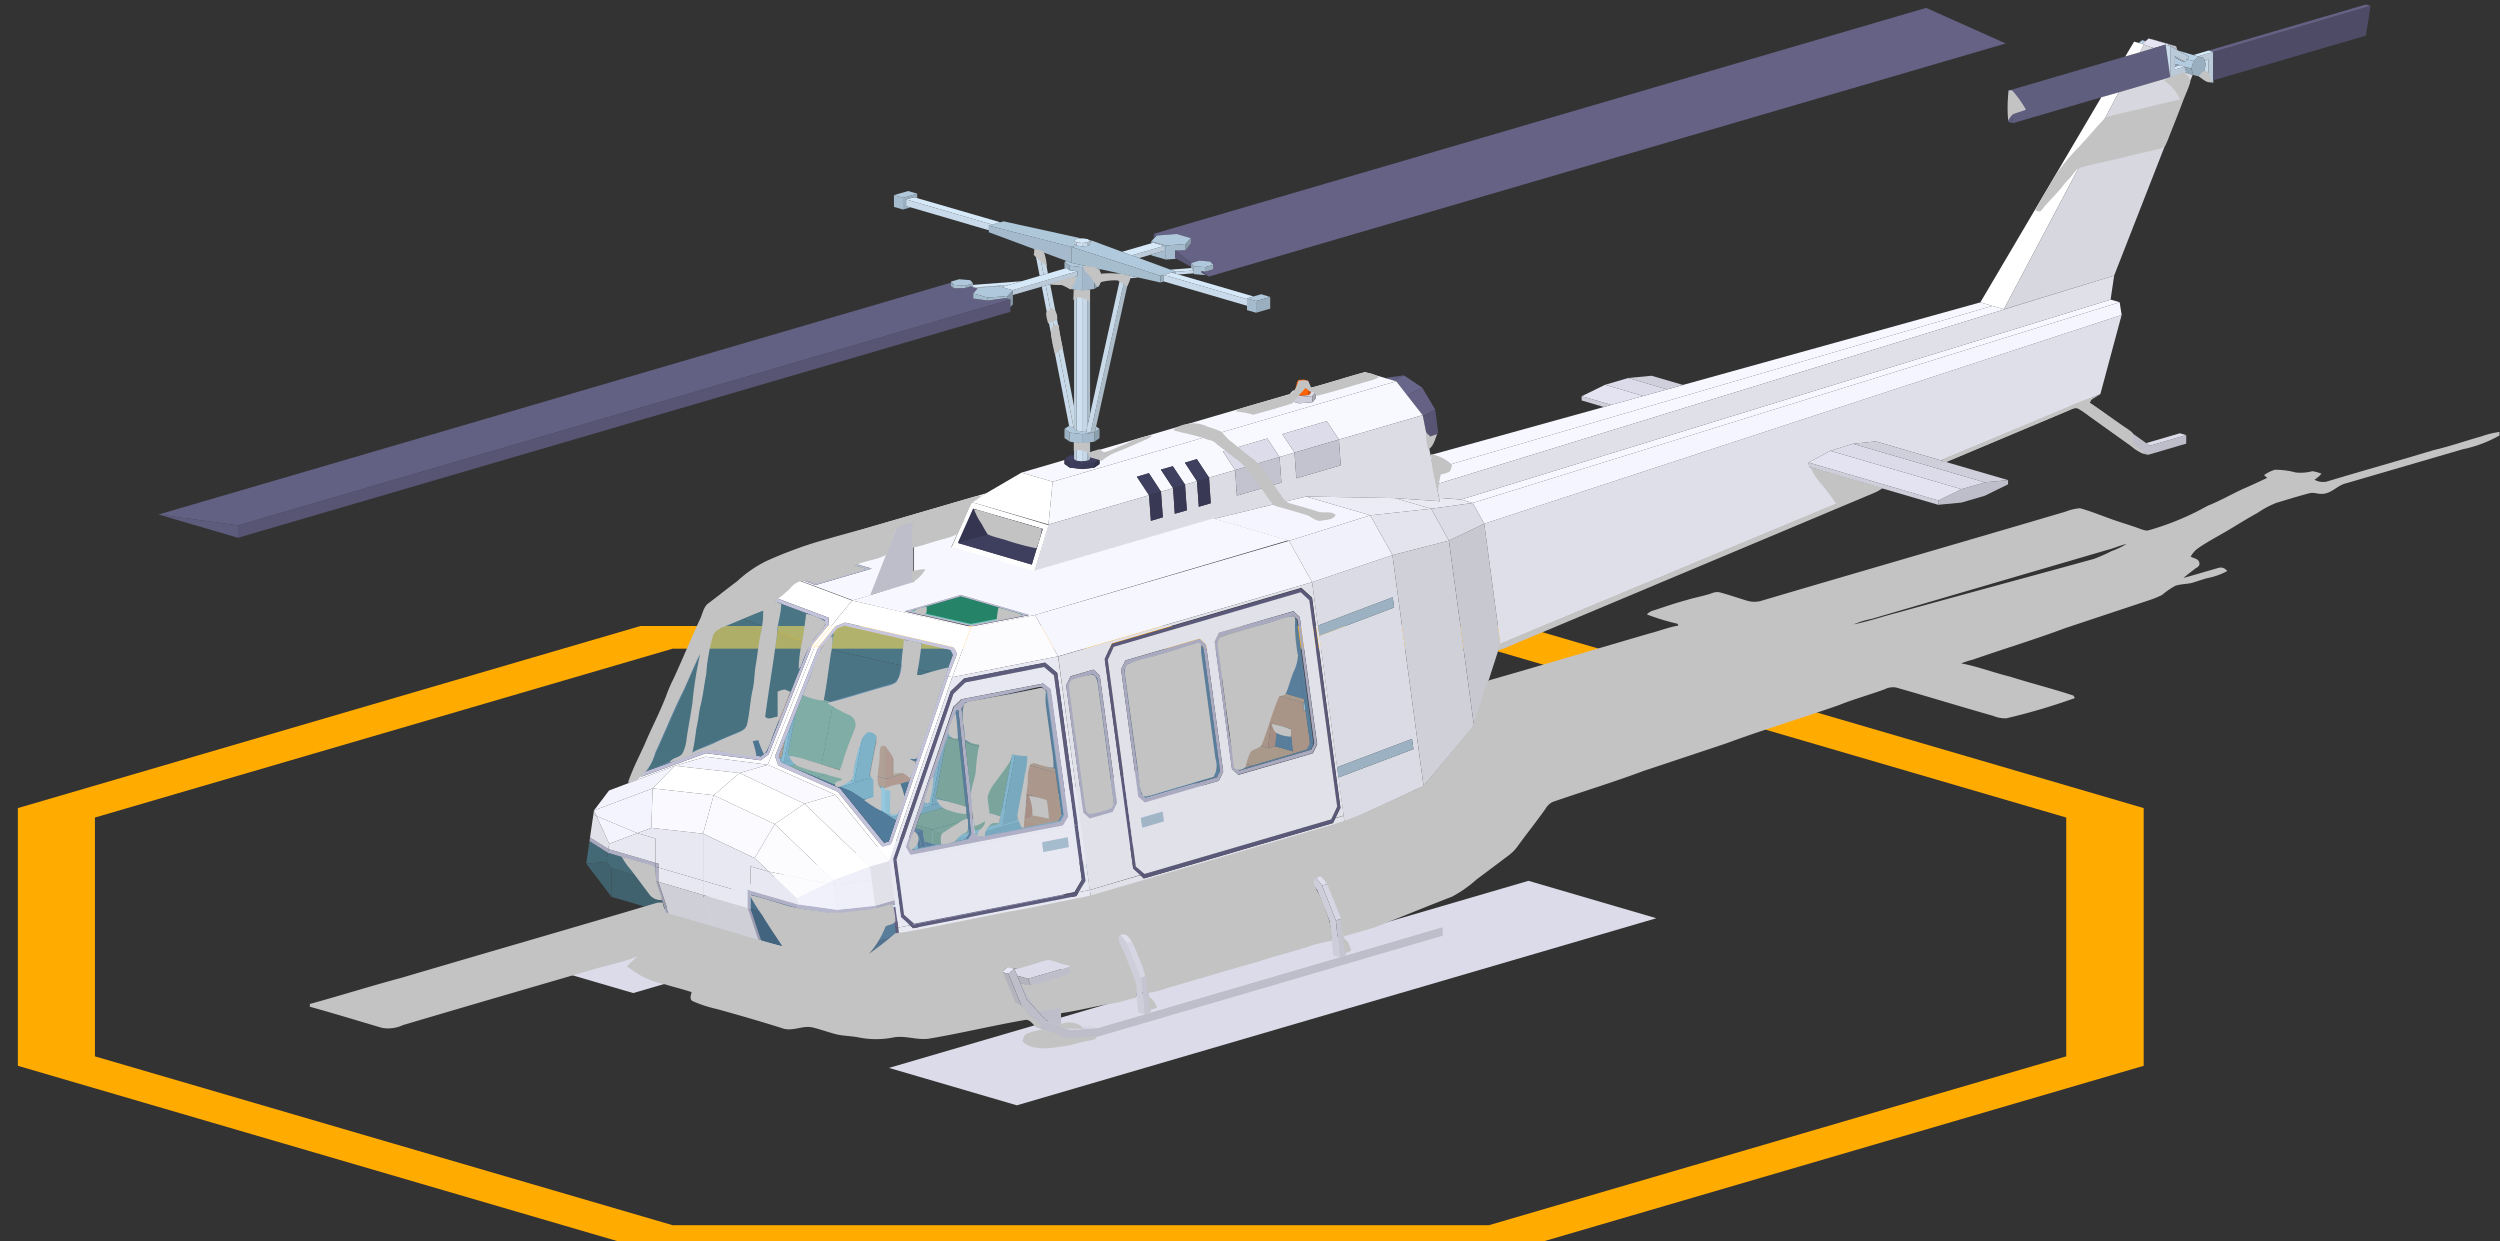 <svg xmlns="http://www.w3.org/2000/svg" viewBox="0 0 190.42 94.53"><rect x="0" y="0" width="190.42" height="94.53" fill="#333333" stroke="none"/><defs><style>.cls-1{isolation:isolate;}.cls-2{fill:#ffab00;}.cls-3{fill:#dbdbe9;}.cls-4{fill:#646184;}.cls-5{fill:#52506d;}.cls-6{fill:#d6e9f9;}.cls-7{fill:#3e3e5f;}.cls-8{fill:#aec7d9;}.cls-9{fill:#ff925c;}.cls-10{fill:coral;}.cls-11{fill:#bacad9;}.cls-12{fill:#ff8a56;}.cls-13{fill:#c9dbea;}.cls-14{fill:#99aebe;}.cls-15{fill:#b0c8db;}.cls-16{fill:#a6becf;}.cls-17{fill:#979f74;}.cls-18{fill:#9ea679;}.cls-19{fill:#9fa77a;}.cls-20{fill:#5e5c7c;}.cls-21{fill:#c6c6de;}.cls-22{fill:#5e5c7d;}.cls-23{fill:#656386;}.cls-24{fill:#c2c2db;}.cls-25{fill:#383855;}.cls-26{fill:#404062;}.cls-27{fill:#3f3f61;}.cls-28{fill:#fff;}.cls-29{fill:#fcfcff;}.cls-30{fill:#656286;}.cls-31{fill:#a5bcce;}.cls-32{fill:#889aa9;}.cls-33{fill:#98aebe;}.cls-34{fill:#aac1d3;}.cls-35{fill:#a5bbcd;}.cls-36{fill:#b1c9dc;}.cls-37{fill:#a6bdce;}.cls-38{fill:#c7d8e7;}.cls-39{fill:#575573;}.cls-40{fill:#626083;}.cls-41{fill:#acbbc8;}.cls-42{fill:#9cb2c3;}.cls-43{fill:#a9c1d3;}.cls-44{fill:#a3b9cb;}.cls-45{fill:#8ca0ae;}.cls-46{fill:#c6d8e7;}.cls-47{fill:#cfe1f0;}.cls-48{fill:#becfde;}.cls-49{fill:#626082;}.cls-50{fill:#68668a;}.cls-51{fill:#4d4b66;}.cls-52{fill:#f8f8ff;}.cls-53{fill:#dcdce5;}.cls-54{fill:#f7f7ff;}.cls-55{fill:#3f3f60;}.cls-56{fill:#c3c3cf;}.cls-57{fill:#dcdcea;}.cls-58{fill:#abbac7;}.cls-59{fill:#32324c;}.cls-60{fill:#3a3a58;}.cls-61{fill:#3c3c5c;}.cls-62{fill:#fefeff;}.cls-63{fill:#bebeca;}.cls-64{fill:#f5f5ff;}.cls-65{fill:#ececf6;}.cls-66{fill:#eaeaf4;}.cls-67{fill:#e5e5f4;}.cls-68{fill:#c9c9d6;}.cls-69{fill:#dedeec;}.cls-70{fill:#a1b8c9;}.cls-71{fill:#b8d1e5;}.cls-72{fill:#b2cbde;}.cls-73{fill:#93a8b8;}.cls-74{fill:#a5b3c0;}.cls-75{fill:#605e7f;}.cls-76{fill:#d7d7e0;}.cls-77{fill:#9c9cb0;}.cls-78{fill:#636183;}.cls-79{fill:#a9a9bf;}.cls-80{fill:#e1e1ea;}.cls-81{fill:#afafc5;}.cls-82{fill:#5a5877;}.cls-83{fill:#f3f3fe;}.cls-84{fill:#f4f4fe;}.cls-85{fill:#e8e8f2;}.cls-86{fill:#f9f9ff;}.cls-87{fill:#f3f3fd;}.cls-88{fill:#fbfbff;}.cls-89{fill:#cfcfd8;}.cls-90{fill:#bebed6;}.cls-91{fill:#c3c3db;}.cls-92{fill:#4f4d69;}.cls-93{fill:#cecedb;}.cls-94{fill:#e3e3f1;}.cls-95{fill:#cfcfdc;}.cls-96{fill:#a9a9b3;}.cls-97{fill:#f6f6ff;}.cls-98{fill:#bebec6;}.cls-99{fill:#dbdbe5;}.cls-100{fill:#b6b6cd;}.cls-101{fill:#363653;}.cls-102{fill:#b4b4cb;}.cls-103{fill:#f1f1fc;}.cls-104{fill:#efeff9;}.cls-105{fill:#d0d0d9;}.cls-106{fill:#c8c8d0;}.cls-107{fill:#dfdfe9;}.cls-108{fill:#e4e4ee;}.cls-109{fill:#dcdce6;}.cls-110{fill:#5b5979;}.cls-111{fill:#9cb2c2;}.cls-112{fill:#e0e0e9;}.cls-113{fill:#b4b4bf;}.cls-114{fill:#d4d4e2;}.cls-115{fill:#e6e6f5;}.cls-116{fill:#d5d5e3;}.cls-117{fill:#c5c5d1;}.cls-118{fill:#6a688d;}.cls-119{fill:#ff6200;}.cls-120{fill:#a9a9b4;}.cls-121{fill:#ff6400;}.cls-122{fill:#dd5200;}.cls-123{fill:#adadb8;}.cls-124{fill:#6b688e;}.cls-125{fill:#656285;}.cls-126{fill:#69668b;}.cls-127{fill:#5f5c7d;}.cls-128{fill:#5f5d7f;}.cls-129{fill:#6b688d;}.cls-130{fill:#646285;}.cls-131{fill:#393957;}.cls-132{fill:#5c5979;}.cls-133{fill:#363652;}.cls-134{fill:#575574;}.cls-135{fill:#656387;}.cls-136{fill:#615f81;}.cls-137{fill:#9aafbf;}.cls-138{fill:#969d73;}.cls-139{fill:#676589;}.cls-140{fill:#f87a4d;}.cls-141{fill:#625f81;}.cls-142{fill:#a0b6c7;}.cls-143{fill:#353551;}.cls-144{fill:#babad1;}.cls-145{opacity:0.5;}.cls-146{fill:#48879d;}.cls-147{fill:#4e92ab;}.cls-148{fill:#57a4bf;}.cls-149{fill:#529ab4;}.cls-150{fill:#549fb9;}.cls-151{fill:#5aa9c5;}.cls-152{fill:#5babc7;}.cls-153{fill:#61b7d5;}.cls-154{fill:#5fb2d0;}.cls-155{fill:#63b9d8;}.cls-156{fill:#61b6d4;}.cls-157{fill:#18d39b;}.cls-158{mix-blend-mode:multiply;}.cls-159{fill:#c3c3c3;}</style></defs><title>Heli4</title><g class="cls-1"><g id="Layer_1" data-name="Layer 1"><path class="cls-2" d="M163.28,61.55V81.18L115.86,95.05H48.79L1.36,81.18V61.55L48.79,47.68h67.07Zm-5.9,18.91V62.27l-44-12.86H51.23l-44,12.86V80.46l44,12.86h62.18Z"/><polygon class="cls-3" points="77.45 67.09 96.93 72.79 116.42 67.09 126.16 69.94 77.45 84.19 67.71 81.34 87.19 75.64 67.71 69.94 48.23 75.64 38.48 72.79 87.19 58.54 96.93 61.39 77.45 67.09"/><polygon class="cls-4" points="68.01 57.1 70.31 56.43 70.08 57.11 68.39 57.6 68.01 57.49 68.01 57.1"/><polygon class="cls-5" points="70.31 56.43 68.01 57.1 68.01 54.92 67.95 54.91 67.85 54.94 67.53 54.84 67.53 54.79 67.05 54.65 67.12 54.27 66.91 54.2 65.86 54.13 65.84 54.21 63.92 53.65 63.62 53.56 68.43 52.15 68.76 51.72 69.19 48.79 70.21 49.02 69.86 51.4 69.93 51.48 70.08 51.67 72.14 51.07 72.01 51.46 70.31 56.43"/><polygon class="cls-6" points="68.39 57.6 70.08 57.11 70.01 57.29 68.67 57.68 68.39 57.6"/><polygon class="cls-7" points="68.67 57.68 70.01 57.29 69.77 58.01 68.67 57.68"/><polygon class="cls-8" points="65.84 54.21 65.86 54.13 66.07 54.19 65.06 59.58 64.85 59.51 64.86 59.45 64.89 59.31 64.89 59.28 64.96 58.93 65.82 54.31 65.84 54.21"/><polygon class="cls-9" points="68.67 57.68 69.77 58.01 69.52 58.73 68.01 59.17 68.01 57.49 68.39 57.6 68.67 57.68"/><polygon class="cls-10" points="68.01 59.17 69.52 58.73 69.25 59.52 68.93 59.61 68.86 59.61 68.8 59.65 67.89 59.92 67.48 60.04 67.48 59.32 68.01 59.17"/><polygon class="cls-7" points="67.89 59.92 68.8 59.65 68.61 59.77 68.76 60.24 67.89 59.99 67.89 59.92"/><polygon class="cls-6" points="67.89 59.99 68.76 60.24 68.82 60.42 67.89 60.15 67.89 59.99"/><polygon class="cls-4" points="67.89 60.15 68.82 60.42 68.88 60.61 68.46 61.84 67.89 62.01 67.89 60.15"/><polygon class="cls-7" points="68.93 59.61 69.25 59.52 69.17 59.74 69.13 59.62 68.93 59.61"/><polygon class="cls-11" points="67.89 60.15 67.89 62.01 67.64 62.08 67.48 61.98 67.48 60.04 67.89 59.92 67.89 59.99 67.89 60.15"/><polygon class="cls-12" points="67.48 59.32 67.48 60.04 67.06 59.92 67 59.9 66.59 59.78 66.55 59.77 66.55 59.2 66.22 59.11 66.24 58.96 66.26 58.97 67.48 59.32"/><polygon class="cls-13" points="67.06 59.92 67.48 60.04 67.48 61.98 67.06 61.71 67.06 59.92"/><polygon class="cls-9" points="66.26 58.97 66.24 58.96 66.25 58.9 66.26 58.97"/><polygon class="cls-4" points="67.06 59.92 67.06 61.71 65.79 60.89 66.17 60.78 66.17 60.96 66.59 61.09 67 60.96 67 59.9 67.06 59.92"/><polygon class="cls-11" points="67 60.96 66.59 61.09 66.59 59.78 67 59.9 67 60.96"/><polygon class="cls-13" points="66.59 59.78 66.59 61.09 66.17 60.96 66.17 60.78 66.55 60.67 66.55 59.77 66.59 59.78"/><polygon class="cls-6" points="67.53 54.84 67.85 54.94 67.43 55.06 67.06 54.95 67.48 54.83 67.53 54.84"/><polygon class="cls-10" points="67.48 54.83 67.06 54.95 67.06 55.49 67 55.51 67 54.94 67.53 54.79 67.53 54.84 67.48 54.83"/><polygon class="cls-13" points="67.06 55.49 67.06 54.95 67.43 55.06 67.42 55.59 67.06 55.49"/><polygon class="cls-9" points="67.06 55.49 67.42 55.59 67.42 55.63 67 55.51 67.06 55.49"/><polygon class="cls-10" points="68.01 59.17 67.48 59.32 67.48 55.08 68.01 54.92 68.01 57.1 68.01 57.49 68.01 59.17"/><polygon class="cls-12" points="67.48 55.08 67.48 59.32 66.26 58.97 66.25 58.9 67 54.94 67 55.51 67.42 55.63 67.42 55.59 67.42 55.06 67.48 55.08"/><polygon class="cls-9" points="68.01 54.92 67.48 55.08 67.42 55.06 67.85 54.94 67.95 54.91 68.01 54.92"/><polygon class="cls-9" points="67.53 54.79 67 54.94 67.05 54.65 67.53 54.79"/><polygon class="cls-14" points="67.05 54.65 67 54.94 66.25 58.9 66.24 58.96 66.22 59.11 66.19 59.25 65.06 59.58 66.07 54.19 67.12 54.27 67.05 54.65"/><polygon class="cls-15" points="65.06 59.58 66.19 59.25 66.22 59.11 66.55 59.2 64.03 59.94 63.66 59.8 64.86 59.45 64.85 59.51 65.06 59.58"/><polygon class="cls-16" points="66.07 54.19 65.86 54.13 66.91 54.2 67.12 54.27 66.07 54.19"/><polygon class="cls-14" points="66.55 60.67 66.17 60.78 65.79 60.89 64.84 60.28 64.07 59.96 64.03 59.94 66.55 59.2 66.55 59.77 66.55 60.67"/><polygon class="cls-17" points="63.92 53.65 65.84 54.21 65.82 54.31 63.45 53.62 63.92 53.65"/><polygon class="cls-17" points="63.92 53.65 63.45 53.62 61.15 52.95 61.18 52.89 61.35 52.9 61.71 53 61.76 53.02 62.76 53.31 63.22 53.45 63.62 53.56 63.92 53.65"/><polygon class="cls-18" points="63.45 53.62 65.82 54.31 64.96 58.93 62.58 58.23 63.45 53.62"/><polygon class="cls-18" points="63.45 53.62 62.58 58.23 61.2 57.83 60.88 57.73 60.77 57.7 60.01 57.48 60.6 54.33 61.15 52.95 63.45 53.62"/><polygon class="cls-12" points="62.58 58.23 64.96 58.93 64.89 59.28 64.08 59.05 63.66 58.92 63.24 58.8 63.19 58.78 62.77 58.66 62.35 58.54 61.2 58.2 61.2 57.83 62.58 58.23"/><polygon class="cls-19" points="64.86 59.45 63.66 59.8 63.3 59.66 62.2 59.2 63.35 58.86 63.66 58.95 64.08 59.08 64.89 59.31 64.86 59.45"/><polygon class="cls-19" points="63.35 58.86 62.2 59.2 61.69 58.99 60.49 58.5 60.17 58.35 60.89 58.14 61.2 58.23 62.35 58.57 62.77 58.69 63.19 58.82 63.24 58.83 63.35 58.86"/><polygon class="cls-14" points="60.88 57.73 61.2 57.83 61.2 58.2 61.2 58.23 60.89 58.14 60.17 58.35 59.6 58.1 60.88 57.73"/><polygon class="cls-14" points="60.01 57.48 60.77 57.7 59.71 58.01 60.23 55.28 60.6 54.33 60.01 57.48"/><polygon class="cls-15" points="59.71 58.01 60.77 57.7 60.88 57.73 59.6 58.1 59.49 58.05 59.44 57.9 59.51 57.88 59.5 57.95 59.71 58.01"/><polygon class="cls-8" points="59.71 58.01 59.5 57.95 59.51 57.88 59.54 57.72 59.67 57.04 59.8 56.34 60.23 55.28 59.71 58.01"/><polygon class="cls-14" points="61.35 52.9 61.18 52.89 61.27 52.66 61.77 52.7 61.71 53 61.35 52.9"/><polygon class="cls-20" points="61.71 53 61.77 52.7 61.56 52.64 61.52 52.63 61.65 51.69 62.12 50.52 61.76 53.02 61.71 53"/><polygon class="cls-16" points="61.77 52.7 61.27 52.66 61.28 52.62 61.3 52.62 61.52 52.63 61.56 52.64 61.77 52.7"/><polygon class="cls-5" points="61.52 52.63 61.3 52.62 61.31 52.54 61.65 51.7 61.52 52.63"/><polygon class="cls-5" points="61.31 52.54 61.3 52.62 61.28 52.62 61.31 52.54"/><polygon class="cls-5" points="62.76 53.31 61.76 53.02 62.12 50.52 62.6 49.31 63.51 48.2 62.76 53.31"/><polygon class="cls-5" points="61.2 58.23 61.2 58.2 62.35 58.54 62.35 58.57 61.2 58.23"/><polygon class="cls-13" points="62.35 58.57 62.35 58.54 62.77 58.66 62.77 58.69 62.35 58.57"/><polygon class="cls-11" points="62.77 58.69 62.77 58.66 63.19 58.78 63.19 58.82 62.77 58.69"/><polygon class="cls-4" points="63.19 58.82 63.19 58.78 63.24 58.8 63.24 58.83 63.19 58.82"/><polygon class="cls-13" points="63.24 58.83 63.24 58.8 63.66 58.92 63.66 58.95 63.35 58.86 63.24 58.83"/><polygon class="cls-11" points="63.66 58.95 63.66 58.92 64.08 59.05 64.08 59.08 63.66 58.95"/><polygon class="cls-4" points="64.08 59.08 64.08 59.05 64.89 59.28 64.89 59.31 64.08 59.08"/><polygon class="cls-13" points="59.51 57.88 59.44 57.9 59.43 57.88 59.43 57.69 59.54 57.72 59.51 57.88"/><polygon class="cls-12" points="59.54 57.72 59.43 57.69 59.36 57.66 59.32 57.55 59.54 57 59.67 57.04 59.54 57.72"/><polygon class="cls-12" points="59.67 57.04 59.54 57 59.8 56.34 59.67 57.04"/><polygon class="cls-5" points="59.43 57.69 59.43 57.88 59.36 57.66 59.43 57.69"/><polygon class="cls-21" points="70.21 49.02 69.19 48.79 68.9 48.72 64.31 47.67 63.77 47.87 63.51 48.2 62.6 49.31 62.35 49.26 62.37 49.23 63.61 47.71 64.37 47.42 72.63 49.3 72.9 49.8 72.23 51.51 72.01 51.46 72.14 51.07 72.19 50.95 72.24 50.81 72.58 49.88 72.39 49.52 70.21 49.02"/><polygon class="cls-22" points="68.9 48.72 69.19 48.79 68.76 51.72 68.48 51.57 68.9 48.72"/><polygon class="cls-23" points="72.24 50.81 72.19 50.95 72.14 51.07 70.08 51.67 69.93 51.48 72.24 50.81"/><polygon class="cls-24" points="72.01 51.46 72.23 51.51 67.87 64.33 67.22 64.52 63.81 60.31 59.27 58.3 59.03 57.59 62.35 49.26 62.6 49.31 62.12 50.52 61.65 51.69 61.31 52.54 61.28 52.62 61.27 52.66 61.18 52.89 61.15 52.95 60.6 54.33 60.23 55.28 59.8 56.34 59.54 57 59.32 57.55 59.36 57.66 59.43 57.88 59.44 57.9 59.49 58.05 59.6 58.1 60.17 58.35 60.49 58.5 61.72 59.04 63.18 59.69 63.78 59.95 63.99 60.05 64.27 60.39 67.34 64.19 67.69 64.09 68.24 62.47 68.36 62.12 68.46 61.84 68.88 60.61 69.02 60.2 69.17 59.74 69.25 59.52 69.52 58.73 69.77 58.01 70.01 57.29 70.08 57.11 70.31 56.43 72.01 51.46"/><polygon class="cls-25" points="69.02 60.2 68.88 60.61 68.82 60.42 68.76 60.24 68.61 59.77 68.88 59.78 69.02 60.2"/><polygon class="cls-14" points="68.36 62.12 68.24 62.47 68.03 62.34 68.03 62.22 68.36 62.12"/><polygon class="cls-26" points="68.24 62.47 67.69 64.09 67.34 64.19 64.27 60.39 64.84 60.28 65.79 60.89 67.06 61.71 67.48 61.98 67.64 62.08 67.7 62.12 68.03 62.34 68.24 62.47"/><polygon class="cls-27" points="64 60.05 63.78 59.95 64.07 59.96 64 60.05"/><polygon class="cls-28" points="59.03 57.59 59.27 58.3 63.81 60.31 67.22 64.52 67.87 64.33 72.23 51.51 72.53 51.58 67.73 65.6 63.62 60.53 58.48 58.25 62.08 49.2 62.35 49.26 59.03 57.59"/><polygon class="cls-29" points="62.08 49.2 58.48 58.25 53.74 57.64 51.39 58.33 47.92 59.63 53.94 46.14 54.17 46.23 48.58 58.69 48.88 59.15 53.77 57.37 57.94 57.91 58.55 57.45 61.87 49.12 62.08 49.2"/><polygon class="cls-28" points="62.08 49.2 61.87 49.12 61.89 49.09 63.14 47.57 63.11 47.05 56.67 44.63 55.93 44.84 54.17 46.23 53.94 46.14 57.84 43.09 64.9 45.74 62.08 49.2"/><polygon class="cls-30" points="87.88 17.81 146.71 0.6 152.77 3.31 92.06 21.07 91.52 20.64 91.79 20.69 92.41 20.51 92.41 20.17 92.18 19.92 91.34 19.85 90.73 20.03 89.5 19.08 90.31 19.06 90.71 18.53 90.71 18.14 89.61 17.82 88.1 17.94 88.08 17.96 87.88 17.81"/><polygon class="cls-31" points="87.69 18.53 87.69 18.38 88.8 18.7 88.8 19.77 87.69 19.45 87.69 19.39 88.66 19.1 88.66 18.73 87.83 18.48 87.69 18.53"/><polygon class="cls-15" points="88.8 18.7 87.69 18.38 87.88 18.17 88.08 17.96 88.1 17.94 89.61 17.82 90.71 18.14 90.31 18.58 88.8 18.7"/><polygon class="cls-31" points="88.8 19.77 88.8 18.7 90.31 18.58 90.31 19.06 89.5 19.08 89.5 19.65 89.61 19.71 88.8 19.77"/><polygon class="cls-11" points="88.66 19.1 87.69 19.39 86.76 19.66 86.19 19.45 88.66 18.73 88.66 19.1"/><polygon class="cls-32" points="90.31 18.58 90.71 18.14 90.71 18.53 90.31 19.06 90.31 18.58"/><polygon class="cls-6" points="87.83 18.48 88.66 18.73 86.19 19.45 85.46 19.18 87.69 18.53 87.83 18.48"/><polygon class="cls-33" points="90.72 20.42 90.72 20.33 90.72 20.04 90.94 20.28 90.94 20.88 90.89 20.82 90.92 20.81 90.92 20.6 90.75 20.42 90.72 20.42"/><polygon class="cls-34" points="90.94 20.88 90.94 20.28 91.79 20.35 91.79 20.69 91.52 20.64 91.52 20.77 91.79 20.92 91.79 20.95 90.94 20.88"/><polygon class="cls-15" points="90.94 20.28 90.72 20.04 91.34 19.85 92.18 19.92 92.41 20.17 91.79 20.35 90.94 20.28"/><polygon class="cls-14" points="91.79 20.95 91.79 20.92 91.82 20.94 91.79 20.95"/><polygon class="cls-14" points="91.79 20.69 91.79 20.35 92.41 20.17 92.41 20.51 91.79 20.69"/><polygon class="cls-6" points="90.72 20.42 90.75 20.42 90.92 20.6 89.52 20.71 89.52 20.68 89.15 20.54 90.72 20.42"/><polygon class="cls-13" points="90.92 20.6 90.92 20.81 90.89 20.82 89.76 20.91 89.52 20.84 89.52 20.71 90.92 20.6"/><polygon class="cls-13" points="86.7 21.14 85.99 21.2 86.04 21 86.7 21.14"/><polygon class="cls-35" points="75.32 17.69 75.32 17.54 75.32 17.19 81.63 18.81 81.63 20.03 81.21 19.87 79.51 19.24 79.13 19.1 78.79 18.98 75.32 17.69"/><polygon class="cls-8" points="76.45 16.86 82.37 18.16 81.99 18.21 81.81 18.33 81.81 18.59 81.99 18.7 81.63 18.81 75.32 17.19 75.58 17.11 76.19 16.93 76.45 16.86"/><polygon class="cls-36" points="81.63 18.81 81.99 18.7 82.42 18.77 82.85 18.73 83.03 18.59 83.03 18.4 83.21 18.34 85.46 19.18 86.19 19.45 86.76 19.66 89.15 20.54 89.52 20.68 89.26 20.76 88.65 20.94 88.39 21.01 81.63 18.81"/><polygon class="cls-8" points="83.21 18.34 83.03 18.4 83.03 18.33 82.97 18.29 83.21 18.34"/><polygon class="cls-13" points="78.79 18.98 79.13 19.1 79.49 20.93 79.19 21.01 78.79 18.98"/><polygon class="cls-37" points="81.63 20.03 81.63 18.81 88.39 21.01 88.39 21.52 86.7 21.14 86.04 21 85.74 20.93 85.39 20.86 85.33 20.84 83.84 20.51 83.75 20.5 83.36 20.41 82.86 20.3 81.63 20.03"/><polygon class="cls-6" points="69.86 15.09 76.19 16.93 75.58 17.11 69.02 15.19 69.63 15.02 69.86 15.09"/><polygon class="cls-14" points="69.63 15.02 69.02 15.19 69.02 15.7 69.35 15.79 68.78 15.96 68.78 15.07 69.86 14.75 69.86 15.09 69.63 15.02"/><polygon class="cls-13" points="75.32 17.54 69.35 15.79 69.02 15.7 69.02 15.19 75.58 17.11 75.32 17.19 75.32 17.54"/><polygon class="cls-15" points="69.86 14.75 68.78 15.07 68.09 14.86 69.17 14.55 69.86 14.75"/><polygon class="cls-31" points="68.78 15.07 68.78 15.96 68.09 15.76 68.09 14.86 68.78 15.07"/><polygon class="cls-38" points="79.49 20.93 79.13 19.1 79.51 19.24 79.82 20.83 79.49 20.93"/><polygon class="cls-39" points="76.96 23.39 76.96 23.75 18.13 40.96 18.13 40.02 76.96 22.81 76.96 23.39"/><polygon class="cls-22" points="18.13 40.96 12.07 39.19 18.13 40.02 18.13 40.96"/><polygon class="cls-40" points="12.07 39.19 72.43 21.53 72.43 21.8 72.66 21.96 73.5 21.94 73.94 21.81 74.12 21.87 74.2 21.9 74.46 21.98 74.13 22.35 74.13 22.74 75.23 22.89 76.63 22.7 76.74 22.74 76.96 22.81 18.13 40.02 12.07 39.19"/><polygon class="cls-32" points="76.96 22.81 76.74 22.74 76.74 22.55 77.15 22.11 77.15 22.47 77.15 23.18 76.96 23.39 76.96 22.81"/><polygon class="cls-11" points="77.15 22.47 77.15 22.11 77.12 22.1 82.06 20.66 82.06 21.03 81.48 21.2 81.24 21.27 80.9 21.37 79.92 21.66 79.65 21.74 79.35 21.83 77.15 22.47"/><polygon class="cls-15" points="74.13 22.35 74.46 21.98 74.53 21.91 76.04 21.79 76.29 21.86 77.12 22.1 77.15 22.11 76.74 22.55 75.23 22.67 74.13 22.35"/><polygon class="cls-6" points="77.12 22.1 76.29 21.86 76.89 21.69 77.81 21.42 79.19 21.01 79.49 20.93 79.82 20.83 81.08 20.46 81.23 20.41 81.48 20.59 82.06 20.66 77.12 22.1"/><polygon class="cls-13" points="76.29 21.86 76.04 21.79 74.53 21.91 74.46 21.98 74.2 21.9 76.89 21.69 76.29 21.86"/><polygon class="cls-31" points="76.74 22.55 76.74 22.74 76.63 22.7 75.23 22.89 75.23 22.67 76.74 22.55"/><polygon class="cls-31" points="74.13 22.35 75.23 22.67 75.23 22.89 74.13 22.74 74.13 22.35"/><polygon class="cls-14" points="74.12 21.58 74.12 21.7 74.12 21.87 73.94 21.81 73.5 21.94 73.5 21.77 74.12 21.58"/><polygon class="cls-6" points="74.12 21.87 74.12 21.7 77.81 21.42 76.89 21.69 74.2 21.9 74.12 21.87"/><polygon class="cls-15" points="73.9 21.34 74.12 21.58 73.5 21.77 72.66 21.7 72.43 21.45 73.05 21.27 73.9 21.34"/><polygon class="cls-33" points="72.43 21.8 72.43 21.53 72.43 21.45 72.66 21.7 72.66 21.96 72.43 21.8"/><polygon class="cls-34" points="72.66 21.7 73.5 21.77 73.5 21.94 72.66 21.96 72.66 21.7"/><polygon class="cls-14" points="89.52 20.71 89.52 20.84 89.26 20.76 89.52 20.68 89.52 20.71"/><polygon class="cls-6" points="89.26 20.76 89.52 20.84 89.76 20.91 95.48 22.58 94.98 22.73 94.98 22.79 88.65 20.94 89.26 20.76"/><polygon class="cls-14" points="88.39 21.52 88.39 21.01 88.65 20.94 88.65 21.44 88.39 21.52"/><polygon class="cls-31" points="94.98 22.79 94.98 22.73 95.67 22.93 95.67 23.82 94.98 23.62 94.98 23.29 94.98 22.79"/><polygon class="cls-13" points="88.65 21.44 88.65 20.94 94.98 22.79 94.98 23.29 88.65 21.44"/><polygon class="cls-41" points="85.99 21.2 83.49 32.49 83.4 32.87 83.06 32.97 85.74 20.93 86.04 21 85.99 21.2"/><polygon class="cls-15" points="95.48 22.58 96.06 22.41 96.75 22.62 95.67 22.93 94.98 22.73 95.48 22.58"/><polygon class="cls-15" points="83.4 32.87 83.49 32.49 83.75 32.67 83.36 32.95 82.42 33.07 81.48 32.95 81.08 32.67 81.43 32.43 81.44 32.48 81.78 32.58 81.81 32.57 81.81 32.67 81.99 32.8 82.42 32.85 82.74 32.81 82.73 32.87 83.06 32.97 83.4 32.87"/><polygon class="cls-13" points="81.44 32.48 81.43 32.43 79.35 21.83 79.65 21.74 81.78 32.58 81.44 32.48"/><polygon class="cls-38" points="81.81 32.57 81.78 32.58 79.65 21.74 79.92 21.66 79.99 21.66 81.81 30.96 81.81 32.57"/><polygon class="cls-13" points="79.99 21.66 79.92 21.66 80.9 21.37 81.33 21.34 81.33 21.55 81.08 21.57 79.99 21.66"/><polygon class="cls-6" points="81.33 21.34 80.9 21.37 81.24 21.27 81.33 21.34"/><polygon class="cls-14" points="96.75 23.51 95.67 23.82 95.67 22.93 96.75 22.62 96.75 23.51"/><polygon class="cls-13" points="83.06 32.97 82.73 32.87 82.74 32.81 82.85 32.33 83.03 31.53 85.31 21.25 85.35 21.04 85.39 20.86 85.74 20.93 83.06 32.97"/><polygon class="cls-15" points="81.08 19.96 81.21 19.87 81.63 20.03 82.86 20.3 82.42 20.35 81.48 20.24 81.08 19.96"/><polygon class="cls-42" points="81.08 19.96 81.48 20.24 81.48 20.59 81.23 20.41 81.08 20.46 81.08 19.96"/><polygon class="cls-43" points="81.48 20.24 82.42 20.35 82.42 22.13 81.99 22.08 81.81 22.05 81.48 22.01 81.48 21.2 82.06 21.03 82.06 20.66 81.48 20.59 81.48 20.24"/><polygon class="cls-42" points="81.48 22.01 81.08 21.74 81.08 21.57 81.33 21.55 81.33 21.34 81.24 21.27 81.48 21.2 81.48 22.01"/><polygon class="cls-44" points="82.42 20.35 82.86 20.3 83.36 20.41 83.36 22.01 83.03 22.05 82.85 22.08 82.42 22.13 82.42 20.35"/><polygon class="cls-45" points="83.36 22.01 83.36 20.41 83.75 20.5 83.75 20.54 83.75 20.97 83.75 21.16 83.75 21.38 83.75 21.74 83.36 22.01"/><polygon class="cls-11" points="83.75 20.54 83.75 20.5 83.84 20.51 83.75 20.54"/><polygon class="cls-6" points="83.75 20.97 85.33 20.84 85.39 20.86 85.35 21.04 83.75 21.16 83.75 20.97"/><polygon class="cls-13" points="83.75 21.16 85.35 21.04 85.31 21.25 83.75 21.38 83.75 21.16"/><polygon class="cls-46" points="82.74 32.81 82.42 32.85 82.42 22.13 82.85 22.08 82.85 32.33 82.74 32.81"/><polygon class="cls-42" points="81.08 32.67 81.48 32.95 81.48 33.64 81.08 33.37 81.08 32.67"/><polygon class="cls-43" points="81.48 32.95 82.42 33.07 82.42 33.76 81.99 33.71 81.81 33.69 81.48 33.64 81.48 32.95"/><polygon class="cls-45" points="83.36 32.95 83.75 32.67 83.75 33.37 83.36 33.64 83.36 32.95"/><polygon class="cls-44" points="82.42 33.76 82.42 33.07 83.36 32.95 83.36 33.64 83.03 33.69 82.85 33.71 82.42 33.76 82.42 33.76"/><polygon class="cls-46" points="82.42 33.76 82.85 33.71 82.85 35.09 82.42 35.14 82.42 33.76"/><polygon class="cls-47" points="82.42 32.85 81.99 32.8 81.99 22.08 82.42 22.13 82.42 32.85"/><polygon class="cls-48" points="81.99 32.8 81.81 32.67 81.81 32.57 81.81 30.96 81.81 22.05 81.99 22.08 81.99 32.8"/><polygon class="cls-49" points="105.59 28.82 105.7 28.76 106.94 28.59 106.18 28.99 105.59 28.82"/><polygon class="cls-50" points="106.18 28.99 106.94 28.59 108.33 29.53 107.19 30.12 106.35 29.04 106.18 28.99"/><polygon class="cls-51" points="108.92 34.18 108.87 34.2 108.72 33.41 109.55 32.98 108.92 34.18"/><polygon class="cls-39" points="109.55 32.98 108.72 33.41 108.38 31.69 109.32 31.2 109.55 32.98"/><polygon class="cls-4" points="107.19 30.12 108.33 29.53 109.32 31.2 108.38 31.69 108.36 31.62 107.19 30.12"/><polygon class="cls-52" points="106.35 29.04 107.19 30.12 108.36 31.62 101.98 33.48 101.06 32.08 97.67 33.06 98.6 34.47 97.46 34.81 96.53 33.4 93.15 34.39 94.08 35.8 92.09 36.38 91.16 34.97 90.25 35.24 91.17 36.65 90.26 36.91 89.33 35.51 88.42 35.77 89.35 37.18 88.43 37.45 87.51 36.04 86.59 36.31 87.52 37.72 79.86 39.95 80.18 36.69 106.35 29.04"/><polygon class="cls-53" points="108.87 34.2 108.96 34.66 109.18 35.75 109.4 36.89 109.61 37.92 109.66 38.18 106.25 37.94 99.48 37.82 92.47 39.52 78.78 43.52 79.86 39.95 87.52 37.72 87.66 39.67 88.57 39.4 88.43 37.45 89.35 37.18 89.48 39.13 90.4 38.87 90.26 36.91 91.17 36.65 91.31 38.6 92.22 38.33 92.09 36.38 94.08 35.8 94.21 37.75 97.6 36.76 97.46 34.81 98.6 34.47 98.74 36.43 102.12 35.44 101.98 33.48 108.36 31.62 108.38 31.69 108.72 33.41 108.87 34.2"/><polygon class="cls-54" points="109.18 35.75 108.96 34.66 122.16 31 122.73 30.84 125.16 30.16 126.98 29.66 128.19 29.32 150.84 23.03 151.75 23.3 109.18 35.75"/><polygon class="cls-28" points="75.15 37.55 77.8 36 80.18 36.69 79.86 39.95 73.99 38.24 75.15 37.55"/><polygon class="cls-25" points="91.31 38.6 91.17 36.65 92.09 36.38 92.22 38.33 91.31 38.6"/><polygon class="cls-55" points="92.09 36.38 91.17 36.65 90.25 35.24 91.16 34.97 92.09 36.38"/><polygon class="cls-7" points="82.42 35.14 82.85 35.09 83.03 34.97 83.03 34.65 83.36 34.69 83.75 34.97 83.36 35.24 82.42 35.35 81.48 35.24 81.08 34.97 81.48 34.69 81.81 34.65 81.81 34.97 81.99 35.09 82.42 35.14"/><polygon class="cls-55" points="89.33 35.51 90.26 36.91 89.35 37.18 88.42 35.77 89.33 35.51"/><polygon class="cls-25" points="89.35 37.18 90.26 36.91 90.4 38.87 89.48 39.13 89.35 37.18"/><polygon class="cls-56" points="94.21 37.75 94.08 35.8 97.46 34.81 97.6 36.76 94.21 37.75"/><polygon class="cls-57" points="97.46 34.81 94.08 35.8 93.15 34.39 96.53 33.4 97.46 34.81"/><polygon class="cls-55" points="87.51 36.04 88.43 37.45 87.52 37.72 86.59 36.31 87.51 36.04"/><polygon class="cls-25" points="87.52 37.72 88.43 37.45 88.57 39.4 87.66 39.67 87.52 37.72"/><polygon class="cls-57" points="98.6 34.47 97.67 33.06 101.06 32.08 101.98 33.48 98.6 34.47"/><polygon class="cls-54" points="106.35 29.04 80.18 36.69 77.8 36 81.08 35.04 81.08 35.34 81.48 35.62 82.42 35.73 83.36 35.62 83.75 35.34 83.75 34.97 83.36 34.69 83.03 34.65 83.03 34.47 98.22 30.02 98.2 30.51 98.94 30.72 99.95 30.64 100.22 30.35 100.22 29.88 99.81 29.76 99.76 29.57 103.97 28.34 105.59 28.82 106.18 28.99 106.35 29.04"/><polygon class="cls-56" points="98.6 34.47 101.98 33.48 102.12 35.44 98.74 36.43 98.6 34.47"/><polygon class="cls-58" points="83.03 34.97 82.85 35.09 82.85 33.71 83.03 33.69 83.03 34.47 83.03 34.65 83.03 34.97"/><polygon class="cls-25" points="81.08 35.34 81.08 35.04 81.08 34.97 81.48 35.24 81.48 35.62 81.08 35.34"/><polygon class="cls-59" points="83.75 35.34 83.36 35.62 83.36 35.24 83.75 34.97 83.75 35.34"/><polygon class="cls-60" points="83.36 35.62 82.42 35.73 82.42 35.35 83.36 35.24 83.36 35.62"/><polygon class="cls-61" points="82.42 35.73 81.48 35.62 81.48 35.24 82.42 35.35 82.42 35.73"/><polygon class="cls-48" points="81.99 35.09 81.81 34.97 81.81 34.65 81.81 33.69 81.99 33.71 81.99 35.09"/><polygon class="cls-47" points="82.42 35.14 81.99 35.09 81.99 33.71 82.42 33.76 82.42 35.14"/><path class="cls-62" d="M79.87,40l-1.09,3.57-3.16-.92-3.16-.93L74,38.24Zm-5.74-1.21L73,41.36,78.59,43l.81-2.65,0-.07-1.5-.44Z"/><path class="cls-54" d="M74,38.24l-1.54,3.44,3.16.93-6,1.77V39.75l-1.23.36-2.05,5.22-1.38.4-7.06-2.65,3.28-1.43,14-4.1ZM62.12,44.56l4.27-1.25-5.22-1.53-3,1.3Z"/><polygon class="cls-63" points="69.57 39.75 69.57 44.37 66.28 45.33 68.33 40.11 69.57 39.75"/><path class="cls-54" d="M66.28,45.33l3.29-1,6-1.77,3.16.92,13.7-4,5.7,1.67L78.85,46.84l-4.9,1L64.9,45.74Zm6.91,0-4.27,1.25,5,1.15,4.45-.87Z"/><polygon class="cls-64" points="92.47 39.52 99.48 37.82 104.37 39.25 98.18 41.19 92.47 39.52"/><polygon class="cls-65" points="99.48 37.82 106.25 37.94 109.01 38.75 104.37 39.25 99.48 37.82"/><polygon class="cls-66" points="106.25 37.94 109.66 38.18 109.61 37.92 111.29 38.05 112.17 38.31 109.01 38.75 106.25 37.94"/><polygon class="cls-67" points="163.43 3.13 163.66 2.93 165.21 3.38 165.12 3.46 164.95 3.4 164.07 3.66 163.79 3.58 163.3 3.39 163.17 3.35 163.42 3.13 163.43 3.13"/><polygon class="cls-63" points="165.12 3.46 165.21 3.38 165.75 3.52 165.85 3.82 165.3 3.51 165.12 3.46"/><polygon class="cls-68" points="165.75 3.52 165.21 3.38 163.66 2.93 164.2 3.07 165.75 3.52"/><polygon class="cls-69" points="163.79 3.58 164.07 3.66 164.03 3.67 163.79 3.58"/><polygon class="cls-14" points="167.46 5.82 167.07 5.72 166.91 5.23 167.07 4.65 167.46 4.32 167.86 4.42 167.93 4.63 168.02 4.91 167.89 5.37 167.86 5.49 167.56 5.75 167.49 5.8 167.46 5.82"/><polygon class="cls-70" points="167.86 4.42 167.46 4.32 165.95 3.87 165.91 3.85 167.06 4.19 167.42 4.29 167.86 4.42"/><polygon class="cls-11" points="167.86 4.42 167.42 4.29 168.58 3.96 168.58 6.12 168.58 6.32 167.56 5.75 167.86 5.49 167.89 5.37 168.22 5.55 168.22 4.54 167.93 4.63 167.86 4.42"/><polygon class="cls-71" points="167.46 4.32 167.07 4.65 166.55 4.5 166.75 4.33 165.95 3.87 167.46 4.32"/><polygon class="cls-72" points="167.07 4.65 166.91 5.23 166.38 5.08 166.03 4.97 165.66 4.87 165.66 4.38 166.12 4.64 166.48 4.74 166.55 4.5 167.07 4.65"/><polygon class="cls-73" points="166.91 5.23 167.07 5.72 167.01 5.7 166.46 5.54 166.53 5.52 166.38 5.08 166.91 5.23"/><polygon class="cls-13" points="168.02 4.91 167.93 4.63 168.22 4.54 168.22 5.55 167.89 5.37 168.02 4.91"/><path class="cls-70" d="M163.16,3.06l.26.07Z"/><polygon class="cls-71" points="162.91 3.27 163.16 3.06 163.42 3.13 163.17 3.35 162.91 3.27"/><polygon class="cls-51" points="168.58 6.12 168.58 3.96 180.56 0.45 180.21 2.71 168.58 6.12"/><polygon class="cls-4" points="180.56 0.45 168.58 3.96 168.22 3.85 180.21 0.34 180.56 0.45"/><polygon class="cls-6" points="168.22 3.85 168.58 3.96 167.42 4.29 167.06 4.19 168.22 3.85"/><polygon class="cls-74" points="168.58 6.32 168.22 6.22 167.49 5.8 167.56 5.75 168.58 6.32"/><polygon class="cls-75" points="160.05 7.41 153.32 9.38 152.96 6.91 161.88 4.3 162.99 3.98 164.03 3.67 164.07 3.66 164.95 3.4 165.3 5.88 161.38 7.03 160.05 7.41"/><polygon class="cls-28" points="160.05 7.41 161.38 7.03 152.63 23.55 151.75 23.3 150.84 23.03 160.05 7.41"/><polygon class="cls-13" points="165.3 5.88 164.95 3.4 165.12 3.46 165.3 3.51 165.3 5.88"/><polygon class="cls-22" points="152.96 6.91 153.32 9.38 152.96 9.28 152.96 6.91"/><polygon class="cls-76" points="164.03 3.67 162.99 3.98 163.3 3.39 163.79 3.58 164.03 3.67"/><polygon class="cls-11" points="165.3 3.51 165.85 3.82 165.91 3.85 165.95 3.87 166.75 4.33 166.55 4.5 166.48 4.74 165.66 4.28 165.66 4.38 165.66 4.87 165.66 5.08 165.66 5.29 166.38 5.08 166.53 5.52 166.46 5.54 165.3 5.88 165.3 3.51"/><polygon class="cls-76" points="165.3 5.88 166.46 5.54 167.01 5.7 161.03 20.99 152.63 23.55 161.38 7.03 165.3 5.88"/><polygon class="cls-6" points="166.38 5.08 165.66 5.29 165.66 5.08 166.03 4.97 166.38 5.08"/><polygon class="cls-74" points="165.66 4.28 166.48 4.74 166.12 4.64 165.66 4.38 165.66 4.28"/><polygon class="cls-73" points="166.03 4.97 165.66 5.08 165.66 4.87 166.03 4.97"/><polygon class="cls-22" points="50.4 68.53 49.67 68.32 47.42 65.28 49.92 66.02 49.92 67.11 50.4 68.53"/><polygon class="cls-77" points="50.4 68.53 49.92 67.11 50.15 67.17 50.96 69.6 50.74 69.53 50.4 68.53"/><polygon class="cls-78" points="49.67 68.32 47.35 65.27 47.42 65.28 49.67 68.32"/><polygon class="cls-79" points="46.3 64.96 44.9 64.07 44.94 63.79 46.34 64.67 46.3 64.96"/><polygon class="cls-28" points="62.08 49.2 64.9 45.74 73.95 47.8 72.53 51.58 72.23 51.51 72.9 49.8 72.63 49.3 64.37 47.42 63.61 47.71 62.37 49.23 62.35 49.26 62.08 49.2"/><polygon class="cls-80" points="45.2 62.01 45.24 61.73 45.44 62.16 45.2 62.01"/><polygon class="cls-81" points="46.3 64.96 46.34 64.67 49.92 65.72 49.92 66.02 47.42 65.28 47.35 65.27 46.3 64.96"/><polygon class="cls-81" points="49.92 67.11 49.92 66.02 50.15 66.08 50.15 67.17 49.92 67.11"/><polygon class="cls-48" points="81.99 18.7 81.81 18.59 81.81 18.33 81.99 18.46 81.99 18.7"/><polygon class="cls-47" points="81.99 18.7 81.99 18.46 82.42 18.51 82.42 18.77 81.99 18.7"/><polygon class="cls-58" points="83.03 18.59 82.85 18.73 82.85 18.46 83.03 18.33 83.03 18.4 83.03 18.59"/><polygon class="cls-46" points="82.85 18.73 82.42 18.77 82.42 18.51 82.85 18.46 82.85 18.73"/><polygon class="cls-82" points="89.5 19.65 89.5 19.08 90.73 20.03 90.72 20.33 89.61 19.71 89.5 19.65"/><polygon class="cls-82" points="91.52 20.77 91.52 20.64 92.06 21.07 91.82 20.94 91.79 20.92 91.52 20.77"/><polygon class="cls-83" points="47.92 59.63 51.39 58.33 49.71 60.05 45.24 61.73 46.39 60.21 47.92 59.63"/><polygon class="cls-84" points="45.24 61.73 49.71 60.05 49.61 63.06 48.54 63.46 45.44 62.16 45.24 61.73"/><polygon class="cls-85" points="48.54 63.46 49.61 63.06 53.55 63.5 53.55 67.08 50.15 66.08 50.15 65.78 49.92 65.72 49.92 63.87 48.54 63.46"/><polygon class="cls-86" points="49.61 63.06 49.71 60.05 54.36 60.57 53.55 63.5 49.61 63.06"/><polygon class="cls-87" points="51.39 58.33 53.74 57.64 58.48 58.25 56.33 58.88 51.39 58.33"/><polygon class="cls-28" points="54.36 60.57 49.71 60.05 51.39 58.33 56.33 58.88 54.36 60.57"/><polygon class="cls-88" points="53.55 63.5 54.36 60.57 59.01 62.77 57.48 65.36 53.55 63.5"/><polygon class="cls-85" points="53.55 67.08 53.55 63.5 57.48 65.36 58.56 66.39 57.17 65.99 57.17 67.84 56.95 67.77 56.95 68.07 53.55 67.08"/><polygon class="cls-86" points="56.33 58.88 58.48 58.25 63.62 60.53 61.27 61.22 56.33 58.88"/><polygon class="cls-28" points="54.36 60.57 56.33 58.88 61.27 61.22 59.01 62.77 54.36 60.57"/><polygon class="cls-89" points="51.69 69.81 50.96 69.6 50.15 67.17 53.55 68.17 54.36 70.59 52.17 69.95 51.69 69.81"/><polygon class="cls-85" points="53.55 68.17 50.15 67.17 50.15 66.08 53.55 67.08 53.55 68.17"/><polygon class="cls-89" points="54.36 70.59 53.55 68.17 56.95 69.16 57.76 71.59 56.45 71.2 54.36 70.59"/><polygon class="cls-85" points="53.55 68.17 53.55 67.08 56.95 68.07 56.95 69.16 53.55 68.17"/><polygon class="cls-81" points="50.15 66.08 49.92 66.02 49.92 65.72 50.15 65.78 50.15 66.08"/><polygon class="cls-90" points="58.55 57.45 57.94 57.91 53.77 57.37 48.88 59.15 48.58 58.69 54.17 46.23 54.34 46.29 54.33 46.33 54.07 46.9 53.86 47.37 48.86 58.58 48.99 58.78 49.01 58.82 49.4 58.68 49.62 58.6 52.2 57.66 52.38 57.59 52.88 57.41 53.64 57.14 53.82 57.07 54.54 57.16 57.38 57.53 57.71 57.57 57.96 57.61 57.99 57.58 58.23 57.4 58.4 57.28 59.32 54.97 60.13 52.93 60.22 52.71 60.78 51.3 61.12 50.46 61.68 49.05 61.87 49.12 58.55 57.45"/><polygon class="cls-9" points="60.22 52.71 60.13 52.93 59.79 52.83 60.22 52.71"/><polygon class="cls-91" points="54.34 46.29 54.17 46.23 55.93 44.84 56.67 44.63 63.11 47.05 63.14 47.57 61.89 49.09 61.87 49.12 61.68 49.05 61.86 48.83 62.12 48.51 62.48 48.06 62.85 47.6 62.83 47.24 62.61 47.16 62.33 47.05 62.13 46.98 61.65 46.8 61.45 46.72 59.52 46 59.32 45.92 59.09 45.84 57.65 45.3 57.31 45.17 56.98 45.05 56.7 44.94 56.53 44.88 55.98 45.03 55.33 45.54 54.88 45.88 54.63 46.07 54.38 46.27 54.34 46.29"/><polygon class="cls-51" points="56.53 44.88 56.7 44.94 55.33 45.54 55.98 45.03 56.53 44.88"/><polygon class="cls-92" points="55.33 45.54 56.7 44.94 56.98 45.05 54.63 46.07 54.88 45.88 55.33 45.54"/><polygon class="cls-5" points="62.85 47.6 62.48 48.06 62.61 47.16 62.83 47.24 62.85 47.6"/><polygon class="cls-92" points="54.07 46.9 54.33 46.33 54.38 46.27 54.63 46.07 56.98 45.05 57.31 45.17 54.48 46.4 54.07 46.9"/><polygon class="cls-92" points="49.01 58.82 48.99 58.78 54.04 47.45 54.8 46.54 57.65 45.3 59.09 45.84 57.63 55.83 54.54 57.16 53.82 57.07 53.64 57.14 57.03 55.67 57.3 55.22 58.57 46.53 58.4 46.28 58.22 46.36 54.47 47.98 54.19 48.44 52.74 57.21 52.76 57.24 52.88 57.41 52.38 57.59 52.56 57.29 54 48.58 53.9 48.58 53.52 49.44 49.39 58.67 49.01 58.82"/><polygon class="cls-92" points="57.38 57.53 54.54 57.16 57.63 55.83 57.55 56.36 57.36 56.48 57.48 56.85 57.38 57.53"/><polygon class="cls-5" points="62.33 47.05 62.12 48.51 61.86 48.83 62.13 46.98 62.33 47.05"/><polygon class="cls-5" points="62.13 46.98 61.86 48.83 61.68 49.05 61.12 50.46 61.65 46.8 62.13 46.98"/><polygon class="cls-92" points="54.38 46.27 54.33 46.33 54.34 46.29 54.38 46.27"/><polygon class="cls-5" points="61.65 46.8 61.12 50.46 60.78 51.3 61.45 46.72 61.65 46.8"/><polygon class="cls-5" points="58.51 54.83 59.32 54.59 59.32 54.86 58.37 55.14 58.04 54.74 59.32 45.92 59.52 46 58.28 54.55 58.51 54.83"/><polygon class="cls-5" points="59.32 45.92 58.04 54.74 58.37 55.14 59.32 54.86 59.32 54.97 58.4 57.28 58.23 57.4 57.89 56.33 57.62 56.32 57.55 56.36 57.63 55.83 59.09 45.84 59.32 45.92"/><polygon class="cls-80" points="46.34 64.67 44.94 63.79 45.2 62.01 45.44 62.16 46.4 64.27 46.34 64.67"/><polygon class="cls-84" points="46.4 64.27 45.44 62.16 48.54 63.46 46.4 64.27"/><polygon class="cls-85" points="46.34 64.67 46.4 64.27 48.54 63.46 49.92 63.87 49.92 65.72 46.34 64.67"/><polygon class="cls-54" points="109.18 35.75 151.75 23.3 152.63 23.55 161.03 20.99 109.4 36.89 109.18 35.75"/><polygon class="cls-93" points="120.47 30.5 120.47 30.18 122.73 30.84 122.16 31 120.47 30.5"/><polygon class="cls-94" points="122.73 30.84 120.47 30.18 122.25 29.31 125.16 30.16 122.73 30.84"/><polygon class="cls-95" points="125.79 28.62 128.19 29.32 126.98 29.66 124.02 28.79 125.79 28.62"/><polygon class="cls-3" points="125.16 30.16 122.25 29.31 124.02 28.79 126.98 29.66 125.16 30.16"/><polygon class="cls-96" points="52.2 70.37 51.69 69.81 52.17 69.95 52.68 70.51 52.2 70.37"/><polygon class="cls-96" points="54.17 71.18 52.2 70.37 52.68 70.51 54.66 71.33 54.17 71.18"/><polygon class="cls-63" points="52.68 70.51 52.17 69.95 54.36 70.59 56.45 71.2 54.66 71.33 52.68 70.51"/><polygon class="cls-6" points="59.9 52.61 60.22 52.71 59.8 52.83 59.43 52.72 59.85 52.6 59.9 52.61"/><polygon class="cls-10" points="59.85 52.6 59.43 52.72 59.43 53.26 59.38 53.27 59.38 52.71 59.9 52.55 59.9 52.61 59.85 52.6"/><polygon class="cls-13" points="59.43 53.26 59.43 52.72 59.8 52.83 59.79 53.36 59.43 53.26"/><polygon class="cls-9" points="59.43 53.26 59.79 53.36 59.79 53.4 59.38 53.27 59.43 53.26"/><polygon class="cls-9" points="59.32 52.69 59.85 52.54 59.9 52.55 59.38 52.71 59.32 52.69"/><polygon class="cls-12" points="59.32 54.97 59.32 54.86 59.32 54.59 59.32 52.69 59.38 52.71 59.38 53.27 59.79 53.4 59.79 53.36 59.79 52.83 60.13 52.93 59.32 54.97"/><polygon class="cls-22" points="65.91 73.07 61.41 71.75 61.41 69.28 63.82 69.61 64.56 69.53 68.41 70.65 68.41 71.16 65.91 73.07"/><polygon class="cls-29" points="73.95 47.8 78.84 46.84 80.59 49.99 72.53 51.58 73.95 47.8"/><polygon class="cls-97" points="80.59 49.99 78.84 46.84 98.18 41.19 99.94 44.34 80.59 49.99"/><polygon class="cls-85" points="72.53 51.58 80.59 49.99 82.33 62.78 82.1 62.83 80.53 51.26 79.6 50.47 73.43 51.68 72.41 52.66 68.05 65.38 68.03 65.54 67.73 65.6 72.53 51.58"/><polygon class="cls-22" points="80.53 51.26 82.1 62.81 81.84 62.88 80.29 51.44 79.53 50.8 73.53 51.98 72.62 52.84 68.29 65.49 68.03 65.54 68.05 65.38 72.41 52.66 73.43 51.68 79.6 50.47 80.53 51.26"/><path class="cls-85" d="M79.52,50.8l.76.64,1.55,11.43L68.29,65.49l4.33-12.64.91-.87ZM69,64.5l.37.6,11.59-2.23.4-.67L80,52.5l-.55-.44-6.23,1.2-.61.58Z"/><path class="cls-85" d="M68.29,65.49l13.54-2.61L82.4,67l-.56.95-12.21,2.4-.77-.69Zm11.09-1.34.08.75,1.95-.38-.08-.75Z"/><polygon class="cls-22" points="68.29 65.49 68.86 69.68 69.63 70.36 81.84 67.97 82.4 67.02 81.84 62.88 82.1 62.83 82.68 67.09 82.16 67.95 69.31 70.48 68.62 69.86 68.03 65.54 68.29 65.49"/><polygon class="cls-98" points="105.96 61.68 99.83 64.55 102.41 62.66 108.43 59.87 105.96 61.68"/><polygon class="cls-99" points="108.43 59.87 102.41 62.66 102.34 62.13 101.94 59.22 107.66 57.06 107.55 56.28 101.84 58.44 100.49 48.43 106.19 46.27 106.08 45.49 100.38 47.65 99.94 44.34 106.06 42.28 108.43 59.87"/><polygon class="cls-98" points="102.41 62.66 99.83 64.55 98.83 64.84 98.34 64.98 97.57 65.21 83.97 69.19 83.49 69.33 82.72 69.55 80.5 70.2 83.08 68.32 102.41 62.66"/><polygon class="cls-100" points="63.82 69.61 61.41 69.28 60.79 69.2 60.75 68.88 63.78 69.3 63.82 69.61"/><polygon class="cls-81" points="60.75 68.88 60.79 69.2 57.17 68.14 57.17 67.84 60.75 68.88"/><polygon class="cls-77" points="57.98 71.65 57.76 71.59 56.95 69.16 57.17 69.23 57.98 71.65"/><polygon class="cls-101" points="57.98 71.65 57.17 69.23 57.17 68.14 60.79 69.2 61.41 69.28 61.41 71.75 59.95 72.18 57.98 71.65"/><polygon class="cls-81" points="57.17 68.14 57.17 69.23 56.95 69.16 56.95 68.07 57.17 68.14"/><polygon class="cls-63" points="151.18 37.76 149.4 38.28 147.63 38.45 147.63 38.12 149.4 37.26 151.18 36.74 152.95 36.57 152.95 36.89 151.18 37.76"/><polygon class="cls-29" points="63.62 60.53 67.73 65.6 66.27 66.02 61.27 61.22 63.62 60.53"/><polygon class="cls-80" points="66.27 66.02 67.73 65.6 67.87 66.64 66.41 67.06 66.27 66.02"/><polygon class="cls-85" points="67.87 66.64 67.73 65.6 68.03 65.54 68.62 69.86 69.31 70.48 68.41 70.65 68.19 69.06 68.17 68.91 68.17 68.87 68.13 68.56 67.87 66.64"/><polygon class="cls-7" points="68.17 68.87 68.17 68.91 66.64 69.35 66.53 69.32 66.71 69.3 68.17 68.87"/><polygon class="cls-79" points="68.17 68.87 66.71 69.3 66.67 68.99 68.13 68.56 68.17 68.87"/><polygon class="cls-102" points="66.67 68.99 66.71 69.3 66.53 69.32 66.12 69.36 64.56 69.53 63.82 69.61 63.78 69.3 66.67 68.99"/><polygon class="cls-29" points="58.56 66.39 57.48 65.36 59.01 62.77 63.48 67.07 63.02 67.3 58.56 66.39"/><polygon class="cls-103" points="106.06 42.28 99.94 44.34 98.18 41.19 104.37 39.25 106.06 42.28"/><path class="cls-80" d="M99.94,44.34l.45,3.31.11.78,1.35,10,.11.78.39,2.91-.63.18.38-.78-2.16-16-.82-.75L84.7,49l-.55,1.19,2.16,15.94.55.51L83,67.79l-.68-5L80.6,50ZM85.08,61.15l-1.31-9.68L83.29,51l-1.75.51-.33.69,1.31,9.68.49.45,1.74-.51Z"/><polygon class="cls-85" points="82.33 62.78 83.01 67.79 82.16 67.95 82.68 67.09 82.1 62.83 82.33 62.78"/><polygon class="cls-28" points="63.48 67.07 59.01 62.77 61.27 61.22 66.27 66.02 63.48 67.07"/><polygon class="cls-104" points="63.48 67.07 66.27 66.02 66.41 67.06 63.52 67.37 63.48 67.07"/><polygon class="cls-103" points="63.48 67.07 63.52 67.37 63.02 67.3 63.48 67.07"/><polygon class="cls-80" points="102.41 62.66 83.08 68.32 83.01 67.79 86.86 66.66 87.12 66.91 101.53 62.69 101.71 62.32 102.34 62.13 102.41 62.66"/><polygon class="cls-98" points="83.08 68.32 80.5 70.2 65.91 73.07 68.48 71.18 83.08 68.32"/><polygon class="cls-4" points="68.48 71.18 65.91 73.07 68.41 71.16 68.41 70.65 68.48 71.18"/><polygon class="cls-85" points="83.08 68.32 68.48 71.18 68.41 70.65 69.31 70.48 69.55 70.7 81.99 68.25 82.16 67.95 83.01 67.79 83.08 68.32"/><polygon class="cls-98" points="158.19 31 148.22 35.19 147.84 35.07 159.98 30.02 159.05 30.6 158.87 30.71 158.37 30.92 158.19 31"/><polygon class="cls-22" points="69.31 70.48 82.16 67.95 81.99 68.25 69.55 70.7 69.31 70.48"/><polygon class="cls-105" points="112.27 55.29 108.43 59.87 106.06 42.28 110.36 41.18 112.27 55.29"/><polygon class="cls-98" points="143.4 37.21 114.13 49.51 114.28 49.05 142.99 37.09 143.4 37.21"/><polygon class="cls-106" points="114.13 49.51 112.27 55.29 110.36 41.18 113.05 39.89 114.28 49.05 114.13 49.51"/><polygon class="cls-107" points="142.99 37.09 114.28 49.05 113.05 39.89 161.6 23.99 159.98 30.02 147.84 35.07 142.88 33.62 141.13 33.8 139.42 34.34 137.76 35.23 137.8 35.57 142.99 37.09"/><polygon class="cls-64" points="161.6 23.99 113.05 39.89 112.17 38.31 161.45 23.02 161.6 23.99"/><polygon class="cls-108" points="110.36 41.18 106.06 42.28 104.37 39.25 109.01 38.75 110.36 41.18"/><polygon class="cls-109" points="110.36 41.18 109.01 38.75 112.17 38.31 113.05 39.89 110.36 41.18"/><polygon class="cls-54" points="161.45 23.02 112.17 38.31 111.29 38.05 160.76 22.82 161.45 23.02"/><polygon class="cls-93" points="137.8 35.57 137.76 35.23 147.63 38.12 147.63 38.45 143.4 37.21 142.99 37.09 137.8 35.57"/><polygon class="cls-94" points="137.76 35.23 139.42 34.34 149.4 37.26 147.63 38.12 137.76 35.23"/><polygon class="cls-3" points="139.42 34.34 141.13 33.8 151.18 36.74 149.4 37.26 139.42 34.34"/><polygon class="cls-95" points="141.13 33.8 142.88 33.62 147.84 35.07 148.22 35.19 152.95 36.57 151.18 36.74 141.13 33.8"/><polygon class="cls-110" points="86.86 66.66 86.31 66.16 84.14 50.21 84.69 49.03 99.12 44.81 99.93 45.56 102.09 61.54 101.71 62.32 101.4 62.41 101.85 61.48 99.73 45.75 99.07 45.14 84.83 49.31 84.38 50.24 84.38 50.27 85.94 61.73 86.51 65.96 87.17 66.57 86.86 66.66"/><polygon class="cls-110" points="87.12 66.91 86.86 66.66 87.17 66.57 101.4 62.41 101.71 62.32 101.53 62.69 87.12 66.91"/><polygon class="cls-81" points="57.17 68.14 56.95 68.07 56.95 67.77 57.17 67.84 57.17 68.14"/><polygon class="cls-80" points="68.13 68.56 66.67 68.99 66.41 67.06 67.87 66.64 68.13 68.56"/><polygon class="cls-104" points="66.41 67.06 66.67 68.99 63.78 69.3 63.52 67.37 66.41 67.06"/><polygon class="cls-103" points="63.78 69.3 60.75 68.88 60.69 68.45 63.02 67.3 63.52 67.37 63.78 69.3"/><polygon class="cls-29" points="63.02 67.3 60.69 68.45 58.56 66.39 63.02 67.3"/><polygon class="cls-85" points="60.69 68.45 60.75 68.88 57.17 67.84 57.17 65.99 58.56 66.39 60.69 68.45"/><polygon class="cls-111" points="106.19 46.27 100.49 48.43 100.38 47.65 106.08 45.49 106.19 46.27"/><polygon class="cls-111" points="107.66 57.06 101.94 59.22 101.84 58.44 107.55 56.28 107.66 57.06"/><polygon class="cls-55" points="64.03 59.94 64.07 59.96 63.78 59.95 63.18 59.69 63.3 59.66 63.66 59.8 64.03 59.94"/><polygon class="cls-4" points="68.41 70.65 64.56 69.53 66.12 69.36 66.64 69.52 68.19 69.06 68.41 70.65"/><polygon class="cls-27" points="64.84 60.28 64.27 60.39 64 60.05 64.07 59.96 64.84 60.28"/><polygon class="cls-55" points="60.49 58.5 61.69 58.99 61.72 59.04 60.49 58.5"/><polygon class="cls-55" points="61.72 59.04 61.69 58.99 62.2 59.2 63.3 59.66 63.18 59.69 61.72 59.04"/><polygon class="cls-6" points="66.53 69.32 66.64 69.35 68.17 68.91 68.19 69.06 66.64 69.52 66.12 69.36 66.53 69.32"/><polygon class="cls-112" points="109.4 36.89 161.03 20.99 160.76 22.82 111.29 38.05 109.61 37.92 109.4 36.89"/><polygon class="cls-63" points="80.82 78.18 81.12 78.3 81.49 78.45 83.58 78.31 87.17 77.26 87.66 77.12 102.03 72.91 102.52 72.77 109.88 70.61 109.88 71.27 83.53 78.98 81.33 79.13 79.35 78.31 77.8 76.61 76.81 74.18 77.25 73.77 77.27 73.81 77.47 74.31 77.71 74.89 78.2 76.11 79.65 77.69 80.82 78.18"/><polygon class="cls-63" points="81.65 74.23 80.82 74.47 78.54 75.14 78.3 74.55 81.65 73.57 81.65 74.23"/><polygon class="cls-3" points="81.65 73.57 78.3 74.55 77.47 74.31 77.27 73.81 79.87 73.05 81.65 73.57"/><polygon class="cls-113" points="77.47 74.31 78.3 74.55 78.54 75.14 77.71 74.89 77.47 74.31"/><polygon class="cls-63" points="77.71 74.89 78.54 75.14 80.82 74.47 80.82 78.18 79.65 77.69 78.2 76.11 77.71 74.89"/><polygon class="cls-3" points="87.17 77.26 83.58 78.31 83.09 78.17 86.69 77.11 87.17 77.26"/><polygon class="cls-3" points="102.03 72.91 87.66 77.11 87.63 76.84 101.54 72.77 102.03 72.91"/><polygon class="cls-3" points="109.88 70.61 102.52 72.77 102.49 72.49 109.4 70.47 109.88 70.61"/><polygon class="cls-114" points="83.09 78.17 83.58 78.31 81.49 78.45 81.12 78.3 83.09 78.17"/><polygon class="cls-115" points="76.76 73.62 77.25 73.77 76.81 74.18 76.33 74.04 76.76 73.62"/><polygon class="cls-93" points="87.17 77.26 86.69 77.11 86.43 74.54 85.48 72.15 83.99 70.28 82.72 69.55 83.49 69.33 84.19 69.73 85.84 71.8 86.9 74.46 87.18 77.26 87.17 77.26"/><polygon class="cls-113" points="76.81 74.18 77.8 76.61 77.31 76.46 76.33 74.04 76.81 74.18"/><polygon class="cls-96" points="77.8 76.61 79.35 78.31 78.87 78.17 77.31 76.46 77.8 76.61"/><polygon class="cls-96" points="79.35 78.31 81.33 79.13 80.85 78.99 78.87 78.17 79.35 78.31"/><polygon class="cls-116" points="86.9 74.46 85.84 71.8 86.33 71.66 87.38 74.31 86.9 74.46"/><polygon class="cls-69" points="83.97 69.19 84.67 69.59 84.19 69.73 83.49 69.33 83.97 69.19"/><polygon class="cls-117" points="87.18 77.26 86.9 74.46 87.38 74.31 87.63 76.84 87.66 77.11 87.18 77.26"/><polygon class="cls-117" points="102.24 69.97 102.49 72.49 102.52 72.77 102.03 72.91 101.75 70.11 102.24 69.97"/><polygon class="cls-69" points="84.67 69.59 86.33 71.66 85.84 71.8 84.19 69.73 84.67 69.59"/><polygon class="cls-93" points="102.03 72.91 101.54 72.77 101.29 70.2 100.34 67.81 98.84 65.94 97.57 65.21 98.34 64.98 99.04 65.38 100.7 67.45 101.75 70.11 102.03 72.91 102.03 72.91"/><polygon class="cls-116" points="101.75 70.11 100.7 67.45 101.18 67.31 102.24 69.97 101.75 70.11"/><polygon class="cls-69" points="98.83 64.84 99.53 65.24 99.04 65.38 98.34 64.98 98.83 64.84"/><polygon class="cls-69" points="99.53 65.24 101.18 67.31 100.7 67.45 99.04 65.38 99.53 65.24"/><polygon class="cls-15" points="67.89 62.01 68.46 61.84 68.36 62.12 68.03 62.22 67.7 62.12 67.64 62.08 67.89 62.01"/><polygon class="cls-31" points="68.03 62.22 68.03 62.34 67.7 62.12 68.03 62.22"/><polygon class="cls-20" points="62.12 48.51 62.33 47.05 62.61 47.16 62.48 48.06 62.12 48.51"/><polygon class="cls-23" points="63.22 53.45 68.15 52 68.43 52.15 63.62 53.56 63.22 53.45"/><polygon class="cls-118" points="68.15 52 68.48 51.57 68.76 51.72 68.43 52.15 68.15 52"/><polygon class="cls-3" points="99.81 29.76 100.22 29.88 99.95 30.17 98.94 30.25 98.2 30.04 98.48 29.74 98.65 29.73 98.58 30.01 99.04 30.14 99.68 30.09 99.85 29.91 99.81 29.76"/><polygon class="cls-119" points="98.58 30.01 98.65 29.73 98.8 29.07 99.1 29.15 99.04 30.14 98.58 30.01"/><polygon class="cls-93" points="99.95 30.64 98.94 30.72 98.94 30.25 99.95 30.17 99.95 30.64"/><polygon class="cls-120" points="99.95 30.64 99.95 30.17 100.22 29.88 100.22 30.35 99.95 30.64"/><polygon class="cls-119" points="99.04 30.14 99.1 29.15 99.51 29.12 99.68 30.09 99.04 30.14"/><polygon class="cls-121" points="98.91 28.94 99.32 28.91 99.62 29 99.51 29.12 99.1 29.15 98.8 29.07 98.91 28.94"/><polygon class="cls-122" points="99.51 29.12 99.62 29 99.76 29.57 99.81 29.76 99.85 29.91 99.68 30.09 99.51 29.12"/><polygon class="cls-93" points="98.94 30.25 98.94 30.72 98.2 30.51 98.2 30.04 98.94 30.25"/><polygon class="cls-123" points="54.48 46.4 57.31 45.17 54.48 46.4 54.07 46.9 54.48 46.4"/><polygon class="cls-123" points="52.24 57.16 53.51 49.44 52.24 57.16 51.99 57.58 49.62 58.6 51.99 57.58 52.24 57.16"/><polygon class="cls-5" points="57.38 57.53 57.48 56.85 57.71 57.57 57.38 57.53"/><polygon class="cls-124" points="54.07 46.9 54.48 46.4 54.8 46.54 54.04 47.45 53.86 47.37 54.07 46.9"/><polygon class="cls-125" points="54.8 46.54 54.48 46.4 57.31 45.17 57.65 45.3 54.8 46.54"/><polygon class="cls-126" points="53.86 47.37 54.04 47.45 48.99 58.78 48.86 58.58 53.86 47.37"/><polygon class="cls-123" points="58.24 46.39 58.22 46.36 58.24 46.39 56.98 55.09 56.71 55.54 52.76 57.24 56.71 55.54 56.98 55.09 58.24 46.39"/><polygon class="cls-51" points="58.24 46.39 58.22 46.36 58.4 46.28 58.57 46.53 58.24 46.39"/><polygon class="cls-127" points="58.24 46.39 58.57 46.53 57.3 55.22 56.98 55.09 58.24 46.39"/><polygon class="cls-128" points="52.24 57.16 53.52 49.44 53.9 48.58 54 48.58 52.56 57.29 52.24 57.16"/><polygon class="cls-129" points="52.24 57.16 52.56 57.29 52.38 57.59 52.2 57.66 51.99 57.58 52.24 57.16"/><polygon class="cls-129" points="56.98 55.09 57.3 55.22 57.03 55.67 56.71 55.54 56.98 55.09"/><polygon class="cls-130" points="56.71 55.54 57.03 55.67 53.64 57.14 52.88 57.41 52.76 57.24 56.71 55.54"/><polygon class="cls-130" points="51.99 57.58 52.2 57.66 49.62 58.6 51.99 57.58"/><polygon class="cls-55" points="57.36 56.48 57.55 56.36 57.62 56.32 57.89 56.33 57.63 56.49 57.36 56.48"/><polygon class="cls-131" points="57.63 56.49 57.89 56.33 58.23 57.4 57.99 57.58 57.63 56.49"/><polygon class="cls-25" points="57.36 56.48 57.63 56.49 57.99 57.58 57.96 57.61 57.71 57.57 57.48 56.85 57.36 56.48"/><polygon class="cls-55" points="68.86 59.61 68.93 59.61 69.13 59.62 68.88 59.78 68.61 59.77 68.8 59.65 68.86 59.61"/><polygon class="cls-131" points="68.88 59.78 69.13 59.62 69.17 59.74 69.02 60.2 68.88 59.78"/><polygon class="cls-80" points="84.38 50.27 84.38 50.24 84.83 49.31 84.38 50.27"/><path class="cls-80" d="M101.4,62.41,87.17,66.57,86.51,66l-.57-4.24L84.38,50.27l.45-1,14.24-4.16.66.61,2.12,15.72Zm-8.23-3.63L91.86,49.1l-.49-.45-5.65,1.65-.33.69,1.31,9.68.49.45,5.65-1.65ZM99,47l-.49-.45-5.65,1.65-.33.69,1.31,9.68.49.45L100,57.38l.33-.69ZM87,63l1.66-.49-.1-.75-1.66.49Z"/><polygon class="cls-22" points="85.94 61.73 86.51 65.96 85.94 61.73 85.94 61.73"/><polygon class="cls-20" points="84.38 50.27 85.94 61.73 84.38 50.27 84.38 50.27"/><polygon class="cls-28" points="162.91 3.27 163.17 3.35 163.3 3.39 162.99 3.98 161.88 4.3 162.55 3.17 162.91 3.27"/><polygon class="cls-63" points="159.05 30.6 163.47 33.75 163.75 33.95 166.52 33.14 166.52 33.79 163.59 34.65 158.37 30.92 158.87 30.71 159.05 30.6"/><polygon class="cls-3" points="166.52 33.14 163.75 33.95 163.47 33.75 166.04 33 166.52 33.14"/><polygon class="cls-96" points="158.37 30.92 163.59 34.65 163.1 34.51 158.19 31 158.37 30.92"/><polygon class="cls-6" points="81.99 18.46 81.81 18.33 81.99 18.21 82.37 18.16 82.42 18.15 82.85 18.21 82.97 18.29 83.03 18.33 82.85 18.46 82.42 18.51 81.99 18.46"/><polygon class="cls-58" points="83.03 22.05 83.03 31.53 82.85 32.33 82.85 22.08 83.03 22.05"/><polygon class="cls-82" points="88.08 17.96 87.88 18.17 87.88 17.81 88.08 17.96"/><polygon class="cls-4" points="72.21 55.88 72.94 55.66 72.98 55.98 72.8 55.93 72.2 55.88 72.21 55.88"/><polygon class="cls-5" points="72.94 55.66 72.21 55.88 72.78 54.18 72.94 55.66"/><polygon class="cls-132" points="72.94 55.66 72.78 54.18 72.82 54.08 72.99 54.09 74 63.52 73.78 63.49 73.77 63.42 73.67 62.42 73.61 61.86 73.6 61.83 73.56 61.44 73.02 56.42 73.01 56.31 72.99 56.11 72.98 55.99 72.94 55.66"/><polygon class="cls-22" points="74 63.52 72.99 54.09 74 63.52 73.75 63.94 69.47 64.77 73.75 63.94 74 63.52"/><polygon class="cls-11" points="70.4 61.15 70.82 59.93 70.82 60.16 70.82 60.32 70.82 60.83 70.75 61.17 70.4 61.27 70.4 61.15"/><polygon class="cls-4" points="70.82 60.83 70.82 60.32 70.92 60.29 70.82 60.83"/><polygon class="cls-6" points="70.92 60.29 70.82 60.32 70.82 60.16 70.95 60.12 70.92 60.29"/><polygon class="cls-7" points="70.95 60.12 70.82 60.16 70.82 59.93 71.19 58.83 70.95 60.12"/><polygon class="cls-13" points="70.4 61.15 70.4 61.27 70.35 61.29 70.4 61.15"/><polygon class="cls-133" points="69.43 64.71 69.27 64.45 69.48 63.85 69.83 63.5 69.92 64.23 69.87 64.3 69.58 64.64 69.54 64.69 69.43 64.71"/><polygon class="cls-134" points="69.64 63.37 69.65 63.35 69.94 63.44 70.18 64.56 69.93 64.61 69.87 64.3 69.92 64.23 69.83 63.5 69.64 63.37"/><polygon class="cls-135" points="73.78 63.49 74 63.52 73.75 63.94 73.53 63.91 73.66 63.7 73.78 63.49"/><polygon class="cls-15" points="73.78 63.49 73.66 63.7 73.38 63.78 72.95 63.66 73.77 63.42 73.78 63.49"/><polygon class="cls-136" points="73.53 63.91 73.75 63.94 69.47 64.77 69.43 64.71 69.54 64.69 69.58 64.68 69.93 64.61 70.18 64.56 70.51 64.5 71.33 64.34 72.95 64.03 73.38 63.94 73.53 63.91"/><polygon class="cls-22" points="71.33 64.34 70.51 64.5 70.42 64.08 71.03 64.25 71.33 64.34"/><polygon class="cls-137" points="69.58 64.68 69.54 64.69 69.58 64.64 69.58 64.68"/><polygon class="cls-8" points="70.92 60.29 70.95 60.12 71.19 58.83 71.69 57.37 70.96 61.3 70.74 61.24 70.75 61.17 70.82 60.83 70.92 60.29"/><polygon class="cls-26" points="69.64 63.37 69.83 63.5 69.48 63.85 69.64 63.37"/><polygon class="cls-15" points="70.75 61.17 70.74 61.24 70.96 61.3 72.01 60.99 72.12 61.02 70.26 61.57 70.35 61.29 70.4 61.27 70.75 61.17"/><polygon class="cls-14" points="72.01 60.99 70.96 61.3 71.69 57.37 72.19 55.93 72.98 55.99 72.99 56.11 72.96 56.29 72.59 56.19 72.12 56.15 71.26 60.77 72.01 60.99"/><polygon class="cls-18" points="72.12 61.02 72.01 60.99 71.26 60.77 72.12 56.15 73.02 56.42 73.56 61.44 73.02 61.29 72.44 61.12 72.12 61.02"/><polygon class="cls-16" points="72.2 55.88 72.8 55.93 72.98 55.98 72.19 55.93 72.2 55.88"/><polygon class="cls-4" points="72.96 56.29 72.99 56.11 73.01 56.31 72.96 56.29"/><polygon class="cls-17" points="72.12 56.15 72.59 56.19 72.96 56.29 73.01 56.31 73.02 56.42 72.12 56.15"/><polygon class="cls-14" points="70.26 61.57 72.12 61.02 72.44 61.12 72.44 61.52 72.14 61.43 70.1 62.03 70.26 61.57"/><polygon class="cls-4" points="72.44 61.52 72.44 61.12 73.02 61.29 73.02 61.66 73.13 61.69 73.13 61.73 72.44 61.52"/><polygon class="cls-12" points="73.13 61.69 73.02 61.66 73.02 61.29 73.56 61.44 73.6 61.83 73.55 61.82 73.13 61.69"/><polygon class="cls-13" points="73.13 61.73 73.13 61.69 73.55 61.82 73.55 61.85 73.13 61.73"/><polygon class="cls-11" points="73.55 61.85 73.55 61.82 73.6 61.83 73.61 61.86 73.55 61.85"/><polygon class="cls-19" points="72.14 61.43 72.44 61.52 73.13 61.73 73.55 61.85 73.61 61.86 73.67 62.42 71.03 63.2 69.82 62.84 70.1 62.03 72.14 61.43"/><polygon class="cls-19" points="71.03 63.2 73.67 62.42 73.77 63.42 72.95 63.66 72.95 63.76 71.03 63.2"/><polygon class="cls-138" points="71.03 64.25 70.42 64.08 70.25 63.24 69.74 63.09 69.82 62.84 71.03 63.2 71.03 64.25"/><polygon class="cls-138" points="71.03 64.25 71.03 63.2 72.95 63.76 72.95 64.03 71.33 64.34 71.03 64.25"/><polygon class="cls-31" points="72.95 64.03 72.95 63.76 72.95 63.66 73.38 63.78 73.38 63.94 72.95 64.03"/><polygon class="cls-14" points="73.38 63.94 73.38 63.78 73.66 63.7 73.53 63.91 73.38 63.94"/><polygon class="cls-39" points="70.25 63.24 70.42 64.08 70.51 64.5 70.18 64.56 69.94 63.44 70.25 63.24"/><polygon class="cls-139" points="70.25 63.24 69.94 63.44 69.65 63.35 69.74 63.09 70.25 63.24"/><polygon class="cls-11" points="69.87 64.3 69.93 64.61 69.58 64.68 69.58 64.64 69.87 64.3"/><polygon class="cls-4" points="73.41 55.52 75.04 55.05 75.04 56.14 75.46 56.26 75.88 56.14 75.88 54.63 76.08 54.58 76.08 57.21 75.16 56.94 73.51 56.45 73.41 55.52"/><polygon class="cls-5" points="75.04 55.05 73.41 55.52 73.24 53.97 73.53 53.52 75.04 53.23 75.04 55.05"/><polygon class="cls-5" points="76.08 54.58 75.88 54.63 75.88 54.6 76.08 54.34 76.08 54.58"/><polygon class="cls-11" points="75.88 56.14 75.46 56.26 75.46 53.21 75.88 53.33 75.88 54.6 75.88 54.63 75.88 56.14"/><polygon class="cls-13" points="75.46 53.21 75.46 56.26 75.04 56.14 75.04 55.05 75.04 53.23 75.46 53.15 75.46 53.21"/><polygon class="cls-12" points="75.88 53.33 75.46 53.21 75.46 53.15 76.08 53.03 76.08 53.39 75.88 53.33"/><polygon class="cls-5" points="75.88 53.33 76.08 53.39 76.08 54.34 75.88 54.6 75.88 53.33"/><polygon class="cls-22" points="76.08 54.34 76.08 53.39 76.08 53.03 78.85 52.5 78.85 58.1 78.3 57.93 78.37 57.55 78.15 57.49 77.1 57.42 77.09 57.5 76.08 57.21 76.08 54.58 76.08 54.34"/><polygon class="cls-22" points="78.85 58.1 78.85 52.5 79.25 52.42 79.56 52.67 80.35 58.54 78.85 58.1"/><polygon class="cls-136" points="74.63 63.77 74.56 63.72 77.79 63.09 77.87 63.08 79.34 62.8 79.93 62.68 80.57 62.56 80.79 62.58 74.63 63.77"/><polygon class="cls-22" points="79.39 52.39 79.77 52.69 81.05 62.13 80.79 62.58 74.63 63.77 80.79 62.58 81.05 62.13 79.77 52.69 79.39 52.39 79.39 52.39"/><polygon class="cls-51" points="79.39 52.39 79.77 52.69 79.56 52.67 79.25 52.42 79.39 52.39"/><polygon class="cls-110" points="79.56 52.67 79.77 52.69 81.05 62.13 80.84 62.11 80.4 58.86 80.35 58.54 79.56 52.67"/><polygon class="cls-135" points="80.84 62.11 81.05 62.13 80.79 62.58 80.57 62.56 80.84 62.11"/><polygon class="cls-12" points="80.84 62.11 80.57 62.56 79.93 62.68 79.75 60.95 78.76 60.66 78.26 60.51 78.05 62.42 77.49 62.25 78.24 58.23 80.4 58.86 80.84 62.11"/><polygon class="cls-9" points="78.3 57.93 78.85 58.1 80.35 58.54 80.4 58.86 78.24 58.23 78.3 57.93"/><polygon class="cls-140" points="78.26 60.51 78.76 60.66 78.58 62.26 78.05 62.42 78.26 60.51"/><polygon class="cls-9" points="78.58 62.26 78.76 60.66 79.75 60.95 79.93 62.68 79.34 62.8 78.05 62.42 78.58 62.26"/><polygon class="cls-12" points="78.05 62.42 79.34 62.8 77.87 63.08 77.79 63.06 77.79 62.49 77.46 62.4 77.49 62.25 78.05 62.42"/><polygon class="cls-4" points="77.79 63.06 77.87 63.08 77.79 63.09 77.79 63.06"/><polygon class="cls-17" points="73.51 56.45 75.16 56.94 74.69 56.91 73.52 56.56 73.51 56.45"/><polygon class="cls-17" points="74.69 56.91 75.16 56.94 76.08 57.21 77.09 57.5 77.07 57.6 74.69 56.91"/><polygon class="cls-18" points="73.52 56.56 74.69 56.91 73.97 60.76 73.52 56.56"/><polygon class="cls-18" points="73.97 60.76 74.69 56.91 77.07 57.6 76.2 62.22 74.06 61.59 73.97 60.76"/><polygon class="cls-14" points="78.24 58.23 77.49 62.25 77.46 62.4 77.43 62.54 76.31 62.87 77.32 57.48 78.37 57.55 78.3 57.93 78.24 58.23"/><polygon class="cls-15" points="76.31 62.87 77.43 62.54 77.46 62.4 77.79 62.49 74.31 63.51 74.26 63.47 74.24 63.28 76.11 62.74 76.09 62.8 76.31 62.87"/><polygon class="cls-8" points="76.31 62.87 76.09 62.8 76.11 62.74 76.13 62.6 76.14 62.57 76.2 62.22 77.07 57.6 77.09 57.5 77.1 57.42 77.32 57.48 76.31 62.87"/><polygon class="cls-16" points="77.32 57.48 77.1 57.42 78.15 57.49 78.37 57.55 77.32 57.48"/><polygon class="cls-12" points="74.06 61.59 76.2 62.22 76.14 62.57 76.06 62.55 75.46 62.38 74.1 61.98 74.06 61.59"/><polygon class="cls-4" points="75.46 62.38 76.06 62.55 76.06 62.58 75.41 62.39 75.46 62.38"/><polygon class="cls-4" points="75.46 62.38 75.41 62.39 74.6 62.15 74.1 62.01 74.1 61.98 75.46 62.38"/><polygon class="cls-13" points="76.06 62.58 76.06 62.55 76.14 62.57 76.13 62.6 76.06 62.58"/><polygon class="cls-19" points="74.1 62.01 74.6 62.15 74.13 62.29 74.1 62.01"/><polygon class="cls-19" points="74.13 62.29 74.6 62.15 75.41 62.39 76.06 62.58 76.13 62.6 76.11 62.74 74.24 63.28 74.13 62.29"/><polygon class="cls-14" points="77.79 63.06 77.79 63.09 74.56 63.72 74.31 63.51 77.79 62.49 77.79 63.06"/><polygon class="cls-6" points="99.3 53.54 99.36 53.52 99.37 53.56 99.3 53.54"/><polygon class="cls-10" points="99.36 53.52 99.3 53.54 99.3 54.08 99.24 54.09 99.24 53.53 99.36 53.49 99.36 53.52"/><polygon class="cls-13" points="99.3 54.08 99.3 53.54 99.37 53.56 99.44 54.12 99.3 54.08"/><polygon class="cls-9" points="99.3 54.08 99.44 54.12 99.45 54.15 99.24 54.09 99.3 54.08"/><polygon class="cls-9" points="99.36 53.49 99.24 53.53 95.85 52.53 96.28 52.41 96.38 52.38 99.32 53.24 99.36 53.49"/><polygon class="cls-12" points="95.85 52.53 99.24 53.53 99.24 54.09 99.45 54.15 99.72 56.16 99.72 56.76 99.55 57.09 98.48 57.41 98.47 57.23 98.29 55.53 97.3 55.24 96.8 55.09 96.59 56.99 94.69 56.44 94.65 56.12 94.47 54.41 93.48 54.12 93.45 54.11 93.13 51.74 95.43 52.41 95.43 52.98 95.85 53.1 95.85 53.07 95.85 52.53"/><polygon class="cls-139" points="99.55 57.09 99.72 56.76 99.78 56.63 100.05 56.63 99.83 57.1 99.55 57.09"/><polygon class="cls-22" points="99.72 56.16 99.45 54.15 99.44 54.12 99.37 53.56 99.36 53.52 99.36 53.49 99.32 53.24 98.51 47.2 98.78 47.21 100.05 56.63 99.78 56.63 99.72 56.16"/><polygon class="cls-10" points="99.72 56.76 99.72 56.16 99.78 56.63 99.72 56.76"/><polygon class="cls-13" points="95.85 52.53 95.85 53.07 95.48 52.96 95.48 52.42 95.86 52.53 95.85 52.53"/><polygon class="cls-10" points="95.48 52.42 95.48 52.96 95.43 52.98 95.43 52.41 95.96 52.26 95.96 52.31 95.9 52.3 95.48 52.42"/><polygon class="cls-6" points="95.48 52.42 95.9 52.3 95.96 52.31 96.28 52.41 95.86 52.53 95.48 52.42"/><polygon class="cls-9" points="95.48 52.96 95.85 53.07 95.85 53.1 95.43 52.98 95.48 52.96"/><polygon class="cls-22" points="96.28 52.41 95.96 52.31 95.96 52.26 93.09 51.42 92.76 48.97 92.98 48.51 98.25 46.96 98.51 47.2 99.32 53.24 96.38 52.38 96.28 52.41"/><polygon class="cls-9" points="95.96 52.26 95.43 52.41 93.13 51.74 93.09 51.42 95.96 52.26"/><polygon class="cls-9" points="94.65 56.12 94.69 56.44 96.59 56.99 97.12 56.84 98.47 57.23 98.48 57.41 95.37 58.32 93.96 57.91 93.68 55.84 94.65 56.12"/><polygon class="cls-22" points="98.47 57.23 97.12 56.84 97.3 55.24 98.29 55.53 98.47 57.23"/><polygon class="cls-22" points="94.65 56.12 93.68 55.84 93.47 54.24 93.48 54.12 94.47 54.41 94.65 56.12"/><polygon class="cls-12" points="93.96 57.91 95.37 58.32 94.29 58.63 94.03 58.4 93.96 57.91"/><polygon class="cls-140" points="93.48 54.12 93.47 54.24 93.45 54.11 93.48 54.12"/><polygon class="cls-140" points="97.3 55.24 97.12 56.84 96.59 56.99 96.8 55.09 97.3 55.24"/><polygon class="cls-51" points="98.25 46.96 98.45 46.91 98.78 47.21 98.51 47.2 98.25 46.96"/><polygon class="cls-141" points="99.83 57.1 94.36 58.7 94.29 58.63 95.37 58.32 98.48 57.41 99.55 57.09 99.83 57.1"/><polygon class="cls-9" points="91.67 51.84 91.73 51.86 91.74 51.9 91.61 51.86 91.67 51.84"/><polygon class="cls-13" points="91.73 51.86 91.67 51.84 91.67 51.41 91.73 51.86"/><polygon class="cls-10" points="91.67 51.41 91.67 51.84 91.61 51.86 91.61 51.3 91.65 51.28 91.67 51.41"/><polygon class="cls-9" points="91.65 51.28 91.61 51.3 91.56 51.28 91.65 51.25 91.65 51.28"/><polygon class="cls-39" points="91.65 51.25 91.56 51.28 91.56 55.52 88.69 56.36 88.69 57.08 88.75 57.09 88.75 60.11 87.05 60.61 86.91 60.48 85.63 51.06 85.86 50.59 91.13 49.05 91.38 49.28 91.65 51.25"/><polygon class="cls-4" points="87.05 60.61 88.75 60.11 88.75 60.15 88.93 60.2 87.16 60.72 87.05 60.61"/><polygon class="cls-13" points="88.75 60.11 88.75 57.09 88.75 56.38 89.16 56.5 89.16 57.22 89.16 60.13 88.93 60.2 88.75 60.15 88.75 60.11"/><polygon class="cls-11" points="89.16 60.13 89.16 57.22 89.58 57.34 89.58 59.87 89.58 60.01 89.16 60.13"/><polygon class="cls-4" points="89.58 60.01 89.58 59.87 91.67 59.26 91.67 59.29 91.86 59.34 89.58 60.01"/><polygon class="cls-39" points="91.67 59.26 89.58 59.87 89.58 57.34 91.67 57.95 91.67 59.26"/><polygon class="cls-6" points="89.16 56.5 88.75 56.38 89.16 56.26 89.58 56.38 89.16 56.5"/><polygon class="cls-9" points="89.58 56.38 89.16 56.26 88.75 56.38 88.69 56.36 91.56 55.52 92.25 55.73 92.49 57.47 89.16 56.5 89.58 56.38"/><polygon class="cls-12" points="88.69 57.08 88.69 56.36 88.75 56.38 88.75 57.09 88.69 57.08"/><polygon class="cls-12" points="89.16 57.22 89.16 56.5 92.49 57.47 92.56 58.01 92.56 58.21 92.51 58.19 92.09 58.07 91.67 57.95 89.58 57.34 89.16 57.22"/><polygon class="cls-13" points="92.56 58.21 92.56 58.01 92.66 58.71 92.56 58.91 92.56 58.21"/><polygon class="cls-22" points="92.56 58.21 92.56 58.91 92.51 59.02 92.51 58.19 92.56 58.21"/><polygon class="cls-13" points="91.67 59.29 91.67 59.26 91.67 57.95 92.09 58.07 92.09 59.28 91.86 59.34 91.67 59.29"/><polygon class="cls-11" points="92.09 59.28 92.09 58.07 92.51 58.19 92.51 59.02 92.43 59.18 92.09 59.28"/><polygon class="cls-12" points="91.56 55.52 91.56 51.28 91.61 51.3 91.61 51.86 91.74 51.9 92.25 55.73 91.56 55.52"/><polygon class="cls-51" points="91.13 49.05 91.33 48.99 91.66 49.29 91.38 49.28 91.13 49.05"/><polygon class="cls-141" points="92.7 59.19 87.24 60.78 87.16 60.72 88.93 60.2 89.16 60.13 89.58 60.01 91.86 59.34 92.09 59.28 92.43 59.18 92.7 59.19"/><polygon class="cls-139" points="92.93 58.72 92.7 59.19 92.43 59.18 92.51 59.02 92.56 58.91 92.66 58.71 92.93 58.72"/><polygon class="cls-22" points="91.66 49.29 92.93 58.72 92.66 58.71 92.56 58.01 92.49 57.47 92.25 55.73 91.74 51.9 91.73 51.86 91.67 51.41 91.65 51.28 91.65 51.25 91.38 49.28 91.66 49.29"/><polygon class="cls-5" points="62.78 43.95 62.74 44.25 62.52 44.31 62.58 43.9 63.39 42.8 63.79 42.68 64.25 42.82 63.45 43.05 62.79 43.92 62.78 43.95"/><polygon class="cls-5" points="63.45 42.58 63.79 42.68 63.39 42.8 62.58 43.9 62.52 44.31 62.15 44.42 59.96 43.6 63.45 42.58"/><polygon class="cls-51" points="61.21 41.93 63.45 42.58 59.96 43.6 59.61 43.47 60.72 42.14 61.21 41.93"/><polygon class="cls-51" points="60.72 42.14 59.61 43.47 58.57 43.08 60.72 42.14"/><polygon class="cls-20" points="62.78 43.95 62.79 43.92 63.06 44.07 63.06 44.1 62.78 43.95 62.78 43.95"/><polygon class="cls-20" points="62.74 44.25 62.78 43.95 63.06 44.1 63.05 44.16 62.74 44.25"/><polygon class="cls-118" points="62.79 43.92 63.45 43.05 63.72 43.2 63.06 44.07 62.79 43.92"/><polygon class="cls-23" points="63.45 43.05 64.25 42.82 64.64 42.93 63.72 43.2 63.45 43.05"/><polygon class="cls-5" points="63.05 44.16 63.06 44.1 63.06 44.07 63.72 43.2 64.64 42.93 65.94 43.31 63.05 44.16"/><polygon class="cls-22" points="75.94 47.2 76.08 46.3 76.08 47.18 75.94 47.2"/><polygon class="cls-22" points="76.08 47.18 76.08 46.3 76.08 46.27 77.92 46.81 76.08 47.18"/><polygon class="cls-22" points="69.39 46.54 69.52 46.5 69.51 46.57 69.39 46.54"/><polygon class="cls-5" points="70.62 46.18 70.53 46.8 69.51 46.57 69.52 46.5 70.62 46.18"/><path class="cls-79" d="M91.86,49.1l1.31,9.68-.33.69-5.65,1.65-.49-.45L85.39,51l.33-.69,5.65-1.65Zm-6,1.49-.23.47,1.27,9.43.14.13.12.11.07.07,5.47-1.6.23-.47-1.27-9.43-.33-.3-.2.06Z"/><path class="cls-79" d="M98.5,46.57,99,47l1.31,9.68-.33.69L94.31,59l-.49-.45-1.31-9.68.33-.69ZM92.76,49l.33,2.44,0,.32.32,2.37,0,.13.21,1.59L94,57.9l.07.49.26.24.07.07,5.47-1.6.23-.47-1.27-9.43-.33-.3-.2.06L93,48.5Z"/><polygon class="cls-142" points="88.66 62.56 87 63.05 86.89 62.3 88.55 61.82 88.66 62.56"/><polygon class="cls-143" points="72.95 41.36 74.12 38.74 77.92 39.85 77.89 39.91 72.95 41.36"/><polygon class="cls-7" points="72.95 41.36 77.89 39.91 79.4 40.35 78.59 43.01 72.95 41.36"/><polygon class="cls-26" points="77.89 39.91 77.92 39.85 79.42 40.29 79.4 40.35 77.89 39.91"/><path class="cls-144" d="M66.39,43.31l-4.27,1.25-3.94-1.48,3-1.3Zm-2.14-.5-.46-.14-.34-.1-2.24-.65-.5.22-2.15.94,1,.39.35.13,2.19.82.37-.11.22-.06.31-.09,2.9-.85-1.3-.38Z"/><path class="cls-81" d="M69.35,65.11,69,64.5l3.65-10.66.61-.58,6.23-1.2.55.44,1.32,9.7-.4.67ZM74,63.52,73,54.1l-.17,0,0,.11-.58,1.69,0,.06-.49,1.44-.5,1.46-.37,1.1-.42,1.22,0,.14-.1.28L70.1,62l-.28.82-.08.25-.09.26v0l-.16.48-.2.6.16.26,0,.06,4.28-.83Zm-.47-10-.29.45.17,1.55.1.93v.11L74,60.76l.09.83,0,.39v0l0,.28.11,1,0,.19.05,0,.25.2.07.05,6.16-1.19.26-.45-1.28-9.44-.38-.3-.15,0-.4.08L76.08,53l-.62.12-.42.08Z"/><polygon class="cls-31" points="79.46 64.9 79.38 64.15 81.33 63.77 81.41 64.52 79.46 64.9"/><polygon class="cls-39" points="83.57 51.66 84.84 61.09 84.74 61.28 82.86 61.83 82.72 61.7 81.62 53.59 81.62 51.91 81.67 51.81 83.24 51.36 83.57 51.66"/><polygon class="cls-4" points="84.74 61.28 84.61 61.55 83.25 61.95 82.87 61.84 84.74 61.28"/><polygon class="cls-9" points="83.25 61.95 83.05 62.01 82.87 61.84 83.25 61.95"/><polygon class="cls-22" points="81.62 53.59 81.44 52.28 81.62 51.91 81.62 53.59"/><path class="cls-79" d="M83.77,51.47l1.31,9.68-.33.69L83,62.34l-.49-.45L81.2,52.22l.33-.69L83.29,51Zm1.07,9.62-1.27-9.43-.33-.3-1.57.46,0,.1-.18.37.18,1.31,1.1,8.11.14.13.19.18.2-.06,1.36-.4.13-.27Z"/><path class="cls-144" d="M68.91,46.55l4.27-1.25,5.22,1.53L74,47.7Zm9,.26-1.84-.54-2.89-.84-2.57.75-1.1.32-.13,0,.12,0,1,.23,3.44.79,2-.39.13,0Z"/><g class="cls-145"><polygon class="cls-146" points="65.68 73.13 64.45 73.49 67.02 71.61 68.26 71.25 65.68 73.13"/><polygon class="cls-147" points="62.15 72.87 57.98 71.65 57.17 69.23 60.54 70.21 62.15 72.87"/><polygon class="cls-148" points="60.54 70.21 57.17 69.23 57.17 68.14 60.79 69.2 60.89 69.95 60.54 70.21"/><polygon class="cls-149" points="62.15 72.87 60.54 70.21 60.89 69.95 64.07 71.46 62.15 72.87"/><polygon class="cls-150" points="68.26 71.25 67.02 71.61 66.71 69.3 67.95 68.94 68.26 71.25"/><polygon class="cls-146" points="67.02 71.61 64.45 73.49 62.15 72.87 64.07 71.46 67.02 71.61"/><polygon class="cls-151" points="66.71 69.3 67.02 71.61 64.07 71.46 63.82 69.61 66.71 69.3"/><polygon class="cls-152" points="63.82 69.61 64.07 71.46 60.89 69.95 60.79 69.2 63.82 69.61"/><polygon class="cls-150" points="44.9 64.07 46.3 64.96 46.2 65.65 44.65 65.78 44.9 64.07"/><polygon class="cls-147" points="49.92 67.11 50.74 69.53 46.58 68.31 46.56 66.12 49.92 67.11"/><polygon class="cls-148" points="46.3 64.96 49.92 66.02 49.92 67.11 46.56 66.12 46.2 65.65 46.3 64.96"/><polygon class="cls-153" points="56.53 44.88 62.83 47.24 62.85 47.6 61.68 49.05 54.34 46.29 54.88 45.88 55.98 45.03 56.53 44.88"/><polygon class="cls-154" points="61.68 49.05 58.4 57.28 57.96 57.61 53.82 57.07 49.01 58.82 48.86 58.58 54.34 46.29 61.68 49.05"/><polygon class="cls-147" points="46.56 66.12 46.58 68.31 44.65 65.78 46.2 65.65 46.56 66.12"/><polygon class="cls-155" points="64.31 47.67 72.39 49.52 72.58 49.88 72.19 50.95 72.01 51.46 62.6 49.31 63.77 47.87 64.31 47.67"/><polygon class="cls-156" points="62.6 49.31 72.01 51.46 67.69 64.09 67.34 64.19 63.99 60.05 59.49 58.05 59.32 57.55 62.6 49.31"/><polygon class="cls-150" points="92.98 48.51 98.45 46.91 98.78 47.21 100.05 56.63 99.83 57.1 94.36 58.7 94.03 58.4 92.76 48.97 92.98 48.51"/><polygon class="cls-150" points="92.7 59.19 87.24 60.78 86.91 60.48 85.63 51.06 85.86 50.59 91.33 48.99 91.66 49.29 92.93 58.72 92.7 59.19"/><polygon class="cls-157" points="61.21 41.93 65.94 43.31 62.15 44.42 58.57 43.08 61.21 41.93"/><polygon class="cls-148" points="73.53 53.52 79.39 52.39 79.77 52.69 81.05 62.13 80.79 62.58 74.63 63.77 74.26 63.47 73.24 53.97 73.53 53.52"/><polygon class="cls-148" points="72.82 54.08 72.99 54.09 73.98 63.41 74 63.52 73.75 63.94 69.47 64.77 69.27 64.45 72.82 54.08"/><polygon class="cls-157" points="73.19 45.43 77.92 46.81 73.97 47.59 69.39 46.54 73.19 45.43"/><polygon class="cls-150" points="83.57 51.66 84.84 61.09 84.61 61.55 83.05 62.01 82.72 61.7 81.44 52.28 81.67 51.81 83.24 51.36 83.57 51.66"/></g><g class="cls-158"><path class="cls-159" d="M167.48,5.83c.12-.22.35-.53.64-.38a1.18,1.18,0,0,1,.29.82C168,6.3,167.78,6,167.48,5.83Z"/><path class="cls-159" d="M166.11,5.6c.39-.17.68.3.72.64-.14.51-.39,1-.57,1.49-.37,1-.78,2-1.17,3-.1.2-.16.47-.41.54-.83.27-1.7.38-2.53.61-1.22.33-2.47.55-3.68.89-.26.05-.4.29-.55.47-.26.35-.59.63-.86,1-.48.61-1.07,1.13-1.54,1.75-.14.2-.38.1-.5,0,.45-.87,1-1.68,1.47-2.54a15.46,15.46,0,0,1,1.7-2.1c.76-.77,1.43-1.63,2.19-2.4.57-.21,1.18-.29,1.77-.46,1.31-.27,2.6-.64,3.91-.91a3.35,3.35,0,0,0-1.22-1.43A3.32,3.32,0,0,1,166.11,5.6Z"/><path class="cls-159" d="M153,6.88l.25,0a7.23,7.23,0,0,1,1.06,1.48c-.32.12-.66.21-1,.35a2,2,0,0,0-.35.47A10.47,10.47,0,0,1,153,6.88Z"/><path class="cls-159" d="M78.78,19a.91.91,0,0,1,.74.24,3.48,3.48,0,0,1,.21,1.08c-.3-.33-.69-.57-1-.92C78.77,19.34,78.78,19.14,78.78,19Z"/><path class="cls-159" d="M82.56,20.25c.47.07,1.17,0,1.3.6a6.08,6.08,0,0,1,2.28.19,3,3,0,0,1-.29.78l-.71-.46a4.06,4.06,0,0,0-1.28.13c-.07.13-.15.27-.24.39-.27-.28-.41-.65-.68-.93S82.5,20.55,82.56,20.25Z"/><path class="cls-159" d="M80.14,21.55c.61-.18,1.22-.38,1.85-.5a2.22,2.22,0,0,1-.45,1,4.43,4.43,0,0,0-.68-.34c-.3,0-.6,0-.9-.06Z"/><path class="cls-159" d="M81.78,22.06a2.81,2.81,0,0,0,1.23,0A7.72,7.72,0,0,1,83,23a1.36,1.36,0,0,0-.9-.35,2.59,2.59,0,0,0-.35.2C81.76,22.58,81.78,22.32,81.78,22.06Z"/><path class="cls-159" d="M79.68,23.91c0-.24.28-.33.44-.47a.9.9,0,0,1,.39.94c-.23.07-.45.17-.67.26A3.84,3.84,0,0,1,79.68,23.91Z"/><path class="cls-159" d="M80.25,24.75l.39,0a11.2,11.2,0,0,0,.3,1.72,7.53,7.53,0,0,1-.57.53,9.46,9.46,0,0,1-.32-1.58A1.12,1.12,0,0,1,80.25,24.75Z"/><path class="cls-159" d="M103.83,28.38a1.92,1.92,0,0,1,1.21.36,4.16,4.16,0,0,1-.54.22c-1.41.39-2.8.85-4.21,1.19l-.19-.26a.84.84,0,0,1-.64-.35,14.56,14.56,0,0,0-1,1.17c-1,.33-2,.61-3,.88a8.19,8.19,0,0,0-1.31-.25c.09-.18.3-.2.46-.26,1.17-.37,2.36-.66,3.52-1,.47-.15.64-.65.77-1.07a1.72,1.72,0,0,1,.74,0c.08.16.15.33.22.5C101.16,29.23,102.47,28.72,103.83,28.38Z"/><path class="cls-159" d="M157.49,31a15.37,15.37,0,0,1,1.88-.73,4.5,4.5,0,0,1-.19.41c1,.65,1.92,1.37,2.89,2,.13.11.31.19.39.35a4.94,4.94,0,0,1,0,.72c.31.32.8.45,1,.85a2.54,2.54,0,0,1-1.12-.61l-3.21-2.29a6,6,0,0,0-.86-.58c-.3-.1-.58.1-.85.21l-9.1,3.83c-.16.08-.32,0-.47,0a1.49,1.49,0,0,1,.66-.41C151.52,33.51,154.5,32.25,157.49,31Z"/><path class="cls-159" d="M90.49,32.28a2.41,2.41,0,0,1,1.53.24,6.61,6.61,0,0,1,1.06.39,4,4,0,0,0,.56.62c.62.47,1.21,1,1.82,1.44a3.8,3.8,0,0,1,.81.9c.45.64.91,1.27,1.35,1.92.16.22.32.47.61.54.71.21,1.42.39,2.12.63.44.17,1-.08,1.38.26-.17.39-.72.36-1.08.44s-.71-.25-1.06-.41c-.77-.24-1.55-.46-2.33-.68-.27-.05-.42-.3-.58-.5-.5-.72-1-1.42-1.52-2.14A5.36,5.36,0,0,0,94,34.86c-.48-.4-1-.76-1.47-1.16-.21-.18-.5-.18-.74-.28-.77-.3-1.6-.4-2.38-.64l0-.1A2.85,2.85,0,0,1,90.49,32.28Z"/><path class="cls-159" d="M108.61,32.92c.1.12.22.21.33.33.17-.06.34-.13.51-.18-.15.42-.26.93-.67,1.17A5.41,5.41,0,0,1,108.61,32.92Z"/><path class="cls-159" d="M189,33.24a6.75,6.75,0,0,1,1.38-.34c0,.07,0,.2,0,.27a9.61,9.61,0,0,1-2.8,1.05l-8.91,2.6c-.55.13-.94.6-1.49.75s-.86-.11-1.28,0c-.85.22-1.7.49-2.54.74a7.59,7.59,0,0,0-1.43.77c-.76.41-1.48.87-2.22,1.31s-1.56.86-2.29,1.37a1.87,1.87,0,0,0-.56.64c.23.13.6.15.66.46s-.21.35-.35.48c-.29.22-.58.44-.86.68.89-.24,1.77-.51,2.65-.76a.59.59,0,0,1,.68.24,5.42,5.42,0,0,1-1.53.54c-.37.1-.73.23-1.09.34s-.9.09-1.33.24a5.68,5.68,0,0,0-1,.69,7.19,7.19,0,0,1-1,.41l-6.38,2.12c-2.32.87-4.69,1.58-7,2.39a7.18,7.18,0,0,0-.93.3c1.26.23,2.45.7,3.69,1,1.61.51,3.26.92,4.86,1.45l.11.19a47.69,47.69,0,0,1-5.21,1.54,2.3,2.3,0,0,1-1-.18c-2.47-.7-4.93-1.46-7.4-2.16a1.33,1.33,0,0,0-.87.13c-1.16.42-2.35.75-3.5,1.21-2.86,1-5.76,1.87-8.6,2.92l-6.19,2.06c-2.32.87-4.69,1.59-7,2.39a1.25,1.25,0,0,0-.53.49c-.7,1-1.42,1.89-2.12,2.85a3.08,3.08,0,0,1-.64.68L112.45,67a9.2,9.2,0,0,1-1.86,1.3c-2,.77-3.92,1.57-5.89,2.34-.78.24-1.56.46-2.35.68-.31-.52-.07-1.16-.33-1.69-.31-.71-.57-1.43-.87-2.15a2.48,2.48,0,0,0-.55-.73c-.19.07-.43.09-.52.3s.07.47.18.68a8.05,8.05,0,0,1,.75,1.75,5,5,0,0,1,.43,2.18,11.27,11.27,0,0,0-1.92.49c-1.24.39-2.5.69-3.73,1.11-2.31.64-4.6,1.34-6.9,2a6,6,0,0,1-1.48.37,7.34,7.34,0,0,0-.74-2.84,4.14,4.14,0,0,0-.75-1.46.52.52,0,0,0-.63-.09c-.23.43.16.83.31,1.21l.79,2A3,3,0,0,1,86.54,76c-.62.1-1.21.36-1.84.44-1.32.2-2.62.56-3.95.74a3.43,3.43,0,0,0,0-.48A4.43,4.43,0,0,1,79.1,77a7.49,7.49,0,0,1-.83-1.18,4.81,4.81,0,0,1-.51-.94,1.81,1.81,0,0,0,1,.12c.91-.26,1.81-.54,2.72-.82,0-.21,0-.42,0-.62-.56-.09-1.07-.34-1.62-.45-.79.17-1.54.47-2.32.67a2.11,2.11,0,0,1-.79-.1c-.16.05-.24.22-.36.33.27.8.66,1.56.94,2.36a1.62,1.62,0,0,1,.85.6c.35.49.9.8,1.17,1.35-.58.12-.74-.74-1.29-.63-2.42.42-4.82,1-7.23,1.41-.95.17-1.88-.27-2.83-.07a6.74,6.74,0,0,1-2.54,0c-.61-.13-1.24-.11-1.84-.27s-1.14-.36-1.72-.5c-.77-.18-1.53.33-2.28.07-1.64-.52-3.31-1-5-1.47a9.64,9.64,0,0,1-1.89-.62c-.23-.17-.1-.45-.05-.67-.68-.23-1.37-.39-2.05-.6a6.69,6.69,0,0,1-1.75-.62,12.14,12.14,0,0,1-1.13-.75l.8-.76c-1.09.46-2.27.67-3.38,1-4.83,1.41-9.66,2.81-14.48,4.24a2.65,2.65,0,0,1-1.59.21c-1.84-.54-3.66-1.1-5.5-1.61,0-.05,0-.16,0-.21,2.35-.64,4.68-1.38,7-2,6.47-1.91,13-3.79,19.43-5.7a1.14,1.14,0,0,1,.46,0c0,.25.17.48.23.73,2.61.81,5.24,1.55,7.87,2.31.34.11.69.18,1,.26-.52-.79-1.05-1.56-1.54-2.37a12.17,12.17,0,0,1-.95-1.54c1,.23,2,.57,3,.86.84.23,1.72.29,2.58.43a6.85,6.85,0,0,0,2,0c.62-.09,1.25-.11,1.87-.23.46-.08.89-.28,1.35-.34l.1.05a4.24,4.24,0,0,1,.2,1.26c-.16.22-.49.25-.74.36a7,7,0,0,1-1.27,2.1,24.33,24.33,0,0,0,2-1.56c.32-.06.66-.06,1-.14,2.52-.46,5-1,7.55-1.49,1.43-.24,2.85-.55,4.27-.83.86-.18,1.73-.31,2.57-.57l18-5.27A23.57,23.57,0,0,0,105,61.43c.86-.34,1.67-.81,2.53-1.14a3.15,3.15,0,0,0,1-.56L112,55.54a5,5,0,0,0,.57-1.38c.22-.59.36-1.21.55-1.81.09-.21.14-.5.4-.56,4.06-1.16,8.1-2.37,12.15-3.55.73-.18,1.42-.47,2.17-.59l-.06-.14a17,17,0,0,1-2.34-.71,1.05,1.05,0,0,1,.56-.32c.83-.27,1.65-.56,2.49-.78.61-.19,1.25-.3,1.86-.5a1.07,1.07,0,0,1,.61-.09c.68.18,1.34.41,2,.61a2,2,0,0,0,1.1.07c7.75-2.29,15.52-4.53,23.27-6.82a3.88,3.88,0,0,1,1.1-.26c.75.21,1.49.5,2.22.77s1.58.51,2.36.8a2.07,2.07,0,0,0,.54.14,20.57,20.57,0,0,0,4.59-1.89c.91-.36,1.77-.85,2.66-1.27.64-.27,1.26-.57,1.89-.86l-.24-.21a2.66,2.66,0,0,1,.83-.41,6.16,6.16,0,0,1,1.59.21,3.55,3.55,0,0,0,1.26-.1,3.11,3.11,0,0,1,.69.19,2.24,2.24,0,0,1-.53.46,1.36,1.36,0,0,0,.9.15c2.72-.82,5.47-1.59,8.19-2.41C186.6,34,187.81,33.57,189,33.24Zm-28.33,8.6-18.12,5.3a6.92,6.92,0,0,0-1.37.42c1.12-.22,2.2-.6,3.31-.88,5-1.39,10-2.73,15-4.11a13,13,0,0,0,1.36-.6,5.72,5.72,0,0,0,1.13-.54C161.55,41.53,161.13,41.7,160.7,41.84Z"/><path class="cls-159" d="M85.73,33.82a5.73,5.73,0,0,1,2-.66c-.07.19-.28.23-.44.32-.79.34-1.58.7-2.37,1a3.91,3.91,0,0,0-1,.62c-.28-.1-.57-.18-.86-.25-.12-.18-.21-.42-.43-.51a1.52,1.52,0,0,0-.84,0c0-.23,0-.45,0-.67a2.94,2.94,0,0,0,1.21,0c0,.26,0,.52,0,.79.23-.11.49-.15.73-.25.14.1.3.29.5.21C84.76,34.26,85.23,34,85.73,33.82Z"/><path class="cls-159" d="M109,34.6a3,3,0,0,1,1.61.82c-.08.18-.07.42-.25.54a3.31,3.31,0,0,1-.62.18,8.58,8.58,0,0,0-.19,1.14c-.22-.12-.17-.43-.24-.64A11.25,11.25,0,0,1,109,34.6Z"/><path class="cls-159" d="M137.92,35.64l.46.08c1.64.45,3.27,1,4.91,1.41-.07.23-.32.3-.51.4L115.33,49.06a6.81,6.81,0,0,1-1.24.47c.06-.27.15-.55.45-.63l10.71-4.46c.6-.21,1.18-.46,1.75-.73l11.08-4.62c.59-.23,1.17-.51,1.77-.71-.32-.52-.71-1-1.08-1.47A4.73,4.73,0,0,1,137.92,35.64Z"/><path class="cls-159" d="M74,37.89a4.92,4.92,0,0,1,.69-.14c-.13.32-.56.36-.72.65-.42.74-.63,1.59-1.11,2.31a5.31,5.31,0,0,1-1.09.37c-.75.2-1.49.48-2.25.64a12.37,12.37,0,0,1,0-1.94,5,5,0,0,0-1.2.43c-.33.66-.47,1.41-.83,2.06-.75.4-1.64.43-2.39.81l.78.19c-.08.17-.28.19-.44.25-1.09.3-2.16.64-3.25.92-.34,0-.64-.29-1-.22a1.56,1.56,0,0,0-1,.59c-.35.37-.78.64-1.13,1l.44.19c0,.8-.32,1.55-.32,2.35-.26,2.08-.63,4.15-.9,6.24.24.29.65,0,.95,0,0-.64,0-1.28,0-1.91a1.88,1.88,0,0,1,.54-.16l.39.16c-.39,1.22-.95,2.37-1.38,3.57a3.42,3.42,0,0,1-.58,1.21,6.11,6.11,0,0,1-.44-1.09l-.43.09a6.09,6.09,0,0,1,.28,1.15c-.71,0-1.41-.15-2.12-.23a4.62,4.62,0,0,0-1.94-.17c-.86.26-1.67.69-2.55.86.21-.4.8-.33,1-.72a3,3,0,0,0,.3-1.11c.13-.9.31-1.79.44-2.69a29.8,29.8,0,0,1,.59-3.75c-.48.92-.85,1.91-1.3,2.85-.77,1.53-1.4,3.13-2.12,4.68a3.75,3.75,0,0,1-1.38,2.06,2.14,2.14,0,0,1-.7.22c.34-1,.8-1.89,1.23-2.82.52-1.25,1.16-2.45,1.65-3.71a11.79,11.79,0,0,1,.59-1.38c.69-1.5,1.31-3,2-4.5.22-.43.27-1,.7-1.28.72-.54,1.42-1.11,2.15-1.65a9.3,9.3,0,0,1,2.25-1.55A33,33,0,0,1,62,41.35c1.26-.38,2.52-.72,3.79-1.07Zm-19.12,10a.87.87,0,0,0-.55.47,13.55,13.55,0,0,0-.54,3c-.17.84-.24,1.7-.47,2.53-.09.48-.14,1-.25,1.45-.12.66-.16,1.35-.35,2,.57-.33,1.21-.5,1.79-.79s1.16-.51,1.74-.75c.28-.12.59-.3.65-.62.21-.89.23-1.81.44-2.69.13-.57.11-1.16.21-1.74.16-.9.23-1.82.44-2.71a6.72,6.72,0,0,0,.14-1.53C57,46.94,56,47.41,54.85,47.85Z"/><path class="cls-159" d="M74.19,38.8c.81.14,1.58.45,2.37.66s1.86.57,2.8.8a5.55,5.55,0,0,1-.42,1.5,18.51,18.51,0,0,1-2.11-.55c-.53-.19-1.09-.28-1.6-.51a8,8,0,0,1-.44-.76A5.21,5.21,0,0,1,74.19,38.8Z"/><path class="cls-159" d="M69.49,43.53a2.69,2.69,0,0,1,1-.17,2.58,2.58,0,0,1-1,1A4.42,4.42,0,0,1,69.49,43.53Z"/><path class="cls-159" d="M69.58,46.54a2,2,0,0,1,1-.31c0,.2.06.46-.17.58A1.36,1.36,0,0,1,69.58,46.54Z"/><path class="cls-159" d="M76.05,46.28c.59.15,1.18.33,1.75.52-.11.18-.35.14-.53.2a12.59,12.59,0,0,1-1.36.22A9.12,9.12,0,0,1,76.05,46.28Z"/><path class="cls-159" d="M61.4,46.77a3.24,3.24,0,0,1,1.46.58l0,.22c-.27.43-.64.79-.94,1.2a9.25,9.25,0,0,0-.92,2l-.16.17A9.08,9.08,0,0,1,61,49.33C61.17,48.48,61.3,47.63,61.4,46.77Z"/><path class="cls-159" d="M97.32,47.23a4.74,4.74,0,0,1,1.21-.3l.12.13a11.68,11.68,0,0,0,.22,2.88,3.48,3.48,0,0,1-.35,1.25c-.21.51-.33,1.05-.55,1.56-.07.23-.34.22-.53.29-.53,1.17-.83,2.43-1.31,3.62-.13.41-.71.32-.91.68a6,6,0,0,0-.35,1.08c-.23.24-.7.33-.9,0-.12-1.16-.28-2.32-.45-3.48-.23-1.77-.47-3.54-.71-5.3-.07-.37-.15-.83.16-1.11C94.41,48.05,95.87,47.67,97.32,47.23Z"/><path class="cls-159" d="M63.19,48.57l.22-.11a5.45,5.45,0,0,1-.13,1.35c-.18,1.19-.31,2.39-.55,3.57a5.5,5.5,0,0,1-1.57-.43c.23-.7.55-1.36.79-2.06A5.57,5.57,0,0,1,63.19,48.57Z"/><path class="cls-159" d="M68.85,48.75a6.34,6.34,0,0,1,1.34.28c-.09.79-.2,1.59-.36,2.37a1,1,0,0,0,.39,0,19.09,19.09,0,0,1,2-.55,10.23,10.23,0,0,1-.43,1.3c-.6,1.83-1.22,3.66-1.87,5.47-.07.28-.41.16-.62.19.14.08.28.17.43.25a3.08,3.08,0,0,1-.42,1.22,2.41,2.41,0,0,0-.58-.41,4.13,4.13,0,0,0-.66.07c0-.34,0-.69,0-1s-.4-.78-.65-1.13l-.3,0a1.73,1.73,0,0,0-.12.74c0,.69-.21,1.37-.14,2.07,0,.18.15.3.24.45a10.23,10.23,0,0,1,0,1.69,8.83,8.83,0,0,1-1.27-.81,1.25,1.25,0,0,1,.69-.18c0-.44,0-.89,0-1.33-.08-.18-.29-.33-.21-.55.13-.74.26-1.48.43-2.21a2,2,0,0,0,0-.63.67.67,0,0,0-.67-.27,1.48,1.48,0,0,0-.54.88,10.42,10.42,0,0,0-.52,2.2,1.2,1.2,0,0,1-.15.55,4.83,4.83,0,0,1-.86.49c-.19.11-.46,0-.39-.24s.55-.09.5-.35c-.47-.12-.94-.23-1.4-.39a10.93,10.93,0,0,1-2-.6c-.25-.19-.55-.43-.58-.76a8.18,8.18,0,0,1,1.56.4c.76.21,1.51.49,2.26.73a6.26,6.26,0,0,0,.23-.61c.24-.89.61-1.74.94-2.6a.8.8,0,0,0-.4-1,11.32,11.32,0,0,1-1.71-.94c1.54-.35,3-.88,4.55-1.28a2.12,2.12,0,0,0,.72-.3,2.81,2.81,0,0,0,.39-1.28C68.68,50,68.79,49.37,68.85,48.75Z"/><path class="cls-159" d="M91.14,49a.23.23,0,0,1,.35.12,5.87,5.87,0,0,0,0,.61q.54,4,1.09,8.06a1.65,1.65,0,0,1-.15,1.37c-1.58.5-3.17.92-4.75,1.42-.21,0-.48.18-.65,0a2.77,2.77,0,0,1-.24-1c-.34-2.7-.73-5.39-1.09-8.09a1,1,0,0,1,.15-.88,9.51,9.51,0,0,1,1.39-.46C88.52,49.82,89.82,49.4,91.14,49Z"/><path class="cls-159" d="M83.15,51.4c.3,0,.39.35.45.58.42,3,.8,6,1.22,9a.65.65,0,0,1-.47.7A8.53,8.53,0,0,1,83,62c-.3-.07-.31-.42-.36-.66-.4-3-.82-6-1.22-9a.69.69,0,0,1,.21-.56A10.62,10.62,0,0,1,83.15,51.4Z"/><path class="cls-159" d="M79.11,52.43a.41.41,0,0,1,.56.27,4.41,4.41,0,0,0,0,1.08c.14,1.08.3,2.15.44,3.23a7.43,7.43,0,0,1,.13,1.47,7,7,0,0,1-1.37-.33.49.49,0,0,0-.41.1,3.23,3.23,0,0,0-.17,1.23c0,.35-.09.7-.12,1.06,0,.85-.18,1.68-.18,2.52L77.79,63a4.31,4.31,0,0,1-.3-.88c.15-1,.41-2.06.56-3.09a6,6,0,0,0,.2-1.45,4.2,4.2,0,0,1-1.15-.13,2.84,2.84,0,0,1-.21.63c-.37.55-.76,1.07-1.16,1.6a2.81,2.81,0,0,0-.5,1c0,.43.11.86.14,1.29.28,0,.55.16.83.22a3.16,3.16,0,0,0-.13.52,1.22,1.22,0,0,0-.48,0,1.17,1.17,0,0,0-.58,1,4.7,4.7,0,0,1-.54,0c-.12-.37.27-.54.44-.8s.08-.25.12-.37a3.43,3.43,0,0,1-.78.39A10.41,10.41,0,0,1,74,61c-.18-.8.27-1.56.33-2.35a13.35,13.35,0,0,1,.26-1.92,2,2,0,0,1-1.12-.43c0-.33,0-.66-.07-1a3.88,3.88,0,0,1,0-1.58c.09-.21.34-.26.54-.31C75.61,53.11,77.36,52.8,79.11,52.43Z"/><path class="cls-159" d="M72.22,55.81a4.24,4.24,0,0,1,.57-1.48,13.18,13.18,0,0,1,.16,1.92A.61.61,0,0,1,72.22,55.81Z"/><path class="cls-159" d="M96.84,55.14a7.12,7.12,0,0,1,1.49.42c0,.18,0,.37,0,.55a2.62,2.62,0,0,1-1.09-.27C97,55.69,96.94,55.39,96.84,55.14Z"/><path class="cls-159" d="M70.71,60c.12-.28.12-.65.4-.83a11.42,11.42,0,0,1-.32,1.95l-.1.08-.25-.06C70.36,60.8,70.63,60.42,70.71,60Z"/><path class="cls-159" d="M67.28,60.11a3.84,3.84,0,0,1,1.3-.4,4.44,4.44,0,0,1,.31,1,3.36,3.36,0,0,1-.5,1.23c-.16.16-.38.1-.57.09-.07-.6,0-1.19,0-1.79Z"/><path class="cls-159" d="M78.38,60.63a5.27,5.27,0,0,1,1.34.32,11.73,11.73,0,0,1,.17,1.41,11.79,11.79,0,0,0-1.24-.24A4.22,4.22,0,0,0,78.38,60.63Z"/><path class="cls-159" d="M71.33,60.89a13.12,13.12,0,0,1,2.26.57c0,.18,0,.37,0,.55a4.41,4.41,0,0,1-1.32-.29A1.37,1.37,0,0,1,71.33,60.89Z"/><path class="cls-159" d="M72.92,62.75a1.81,1.81,0,0,1,.78-.4,3,3,0,0,1,0,.91c-.1.19-.34.23-.5.35s-.3.31-.45.46a2.5,2.5,0,0,1-1.07.23c0-.27-.09-.58.09-.82A12.87,12.87,0,0,1,72.92,62.75Z"/><path class="cls-159" d="M69.21,64.45a4.28,4.28,0,0,1,.42-1.13.64.64,0,0,1,.33.61c0,.38-.27.66-.57.82Z"/><path class="cls-159" d="M47.36,65.26c.62.13,1.22.36,1.84.51a4.5,4.5,0,0,1,.72.25A8.49,8.49,0,0,0,50,67.15c.12.47.34.92.42,1.4a1.07,1.07,0,0,1-.94-.4l-1.4-1.87A5,5,0,0,1,47.36,65.26Z"/><path class="cls-159" d="M102.33,71.48c.38.12.49.6.59.95a1.31,1.31,0,0,0-.43.18A1.88,1.88,0,0,1,102.33,71.48Z"/><path class="cls-159" d="M87.47,75.9a1.48,1.48,0,0,1,.66.85,1.73,1.73,0,0,1-.57.16C87.53,76.57,87.47,76.24,87.47,75.9Z"/><path class="cls-159" d="M80.69,78.06a1.65,1.65,0,0,1,1.67.1l.15.17a8.65,8.65,0,0,1-1.35,0A.45.45,0,0,1,80.69,78.06Z"/><path class="cls-159" d="M78.19,78.74a7.19,7.19,0,0,1,1.26-.34c.62.12,1.15.49,1.77.62.77.2,1.54-.25,2.32,0-.16.22-.47.2-.7.27-.7.11-1.36.39-2.07.43a8,8,0,0,1-1.44.13c-.53-.07-1.13-.1-1.47-.58C78,79.06,78,78.79,78.19,78.74Z"/></g></g></g></svg>